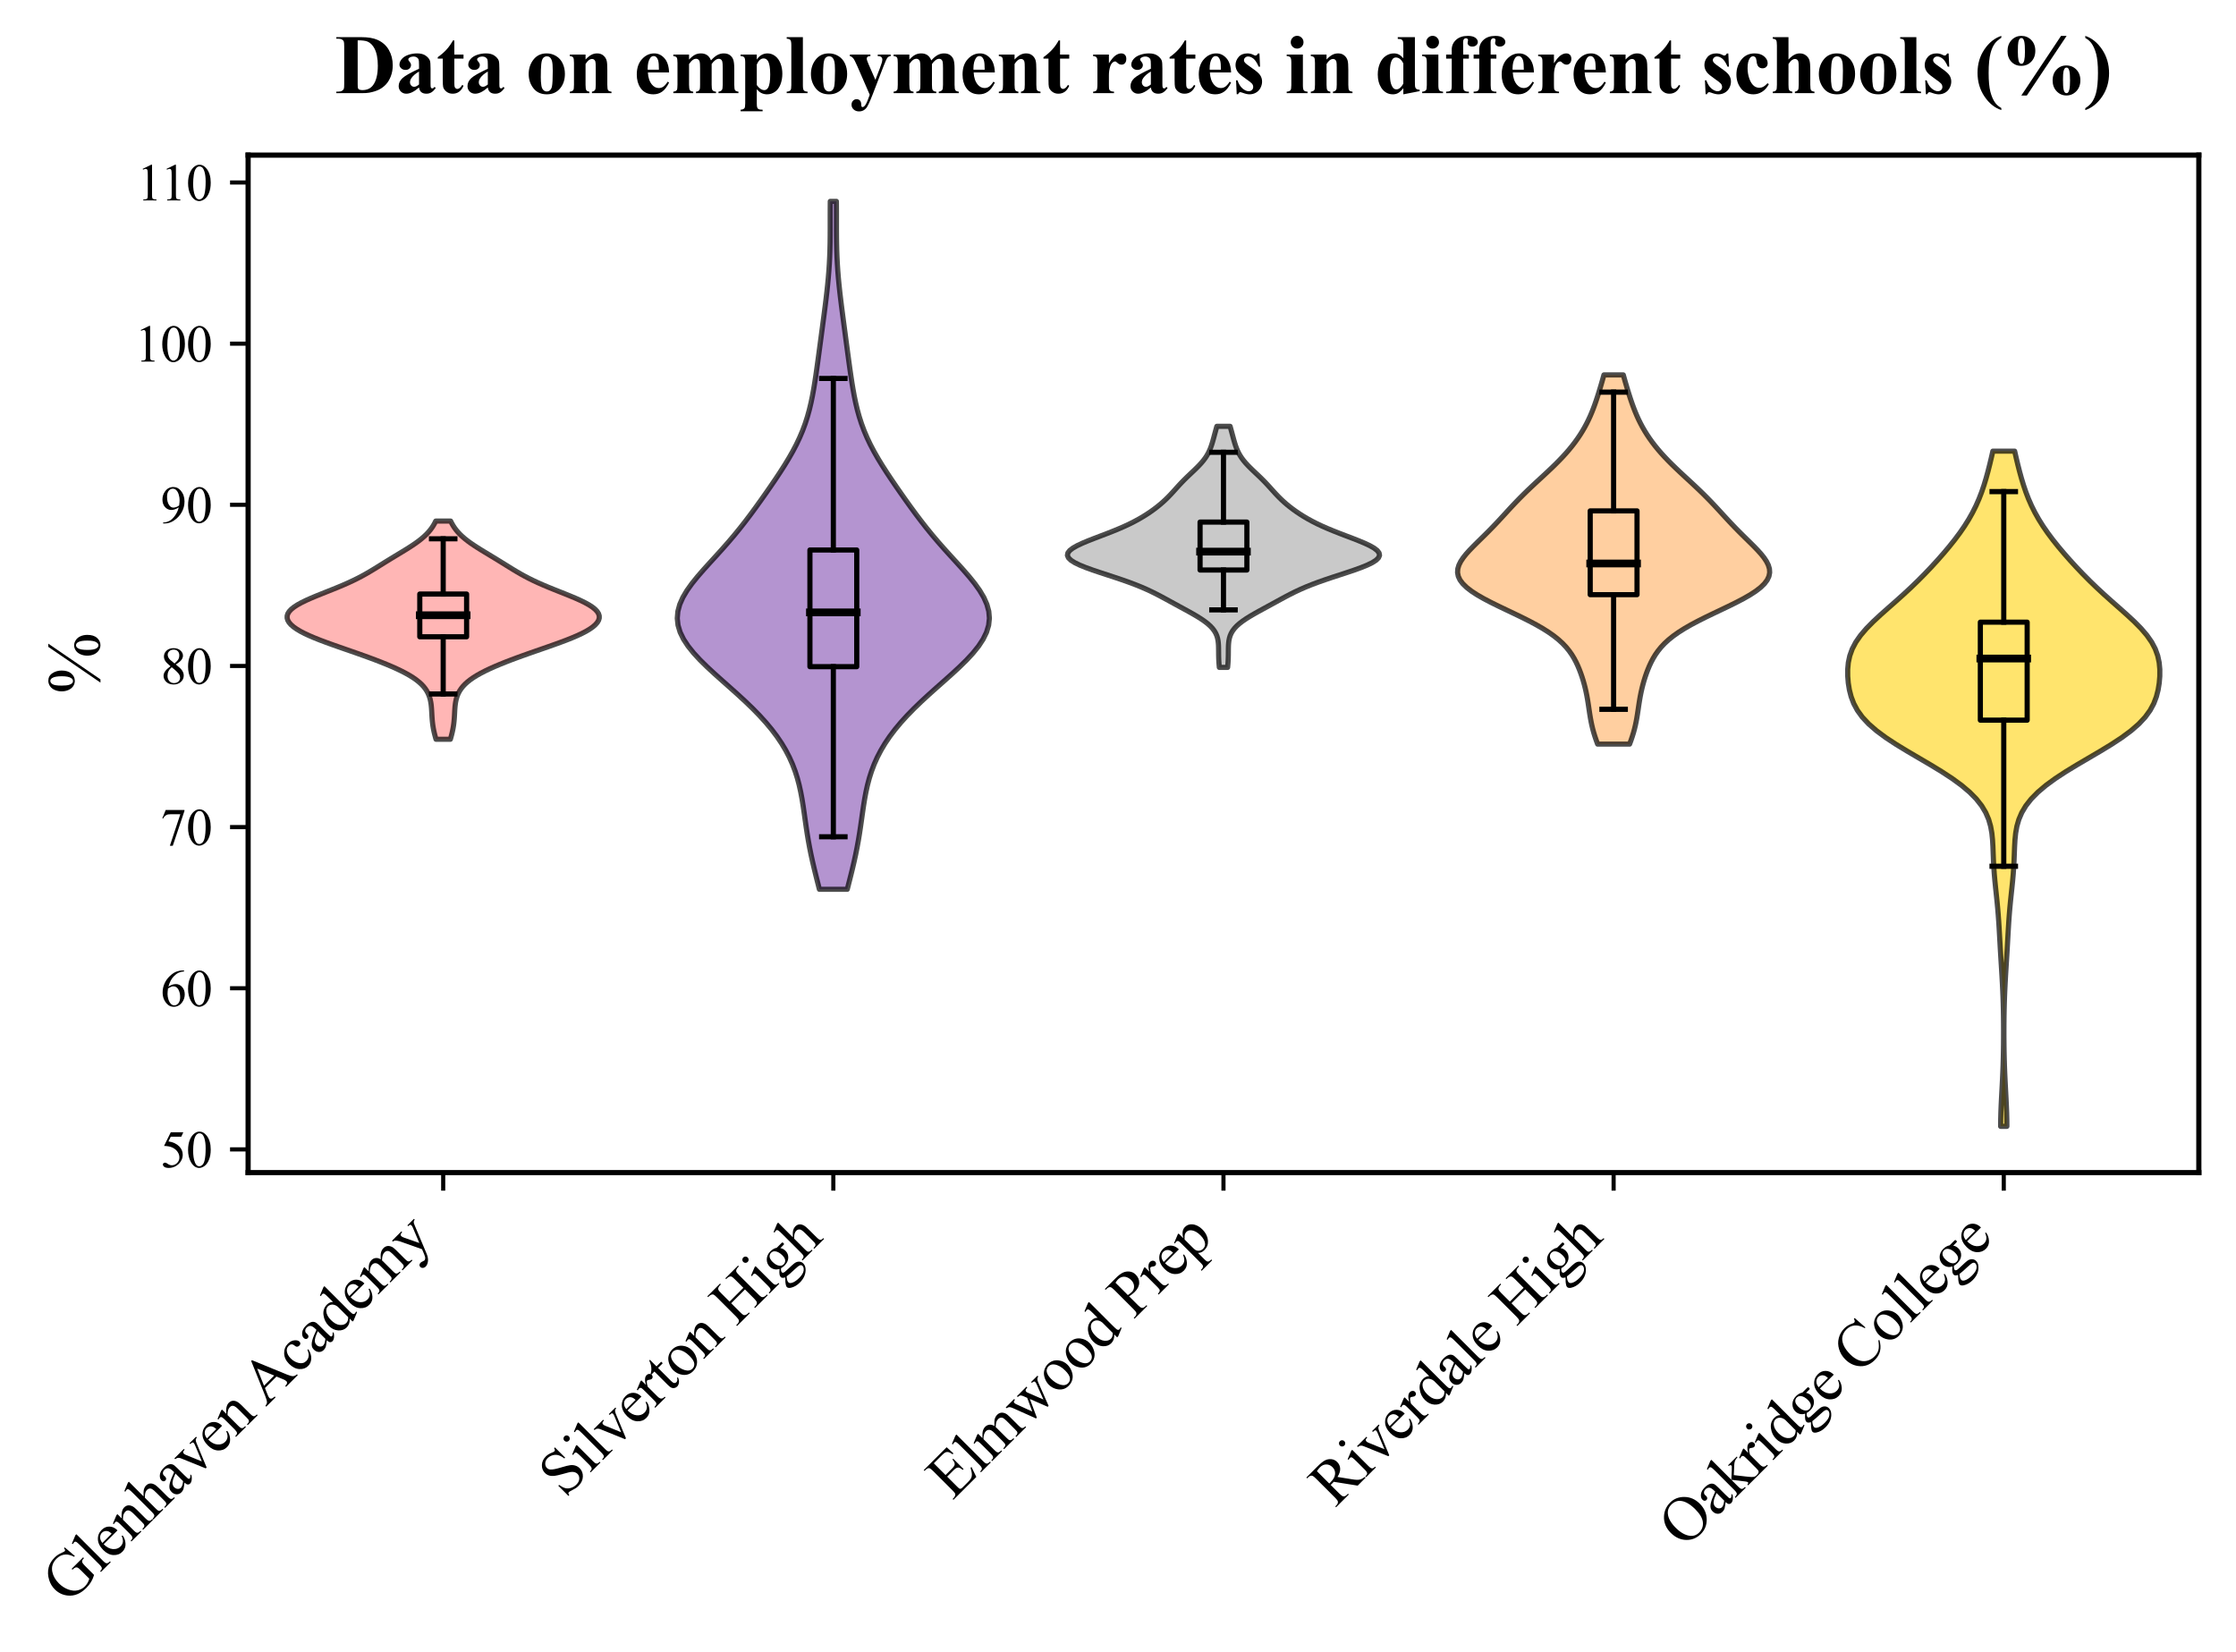 <?xml version="1.0" encoding="utf-8" standalone="no"?>
<!DOCTYPE svg PUBLIC "-//W3C//DTD SVG 1.1//EN"
  "http://www.w3.org/Graphics/SVG/1.1/DTD/svg11.dtd">
<svg xmlns:xlink="http://www.w3.org/1999/xlink" width="433.115pt" height="319.973pt" viewBox="0 0 433.115 319.973" xmlns="http://www.w3.org/2000/svg" version="1.1">
 <defs>
  <style type="text/css">*{stroke-linejoin: round; stroke-linecap: butt}</style>
 </defs>
 <g id="figure_1">
  <g id="patch_1">
   <path d="M 0 319.973 
L 433.115 319.973 
L 433.115 0 
L 0 0 
z
" style="fill: #ffffff"/>
  </g>
  <g id="axes_1">
   <g id="patch_2">
    <path d="M 48.061 227.126 
L 425.915 227.126 
L 425.915 30.045 
L 48.061 30.045 
z
" style="fill: #ffffff"/>
   </g>
   <g id="PolyCollection_1">
    <defs>
     <path id="m335e927d6a" d="M 87.236 -176.779 
L 84.458 -176.779 
L 84.334 -177.206 
L 84.219 -177.633 
L 84.113 -178.06 
L 84.017 -178.487 
L 83.934 -178.914 
L 83.862 -179.341 
L 83.803 -179.768 
L 83.754 -180.195 
L 83.715 -180.622 
L 83.683 -181.048 
L 83.658 -181.475 
L 83.635 -181.902 
L 83.611 -182.329 
L 83.583 -182.756 
L 83.546 -183.183 
L 83.497 -183.61 
L 83.429 -184.037 
L 83.34 -184.464 
L 83.222 -184.891 
L 83.071 -185.317 
L 82.882 -185.744 
L 82.648 -186.171 
L 82.363 -186.598 
L 82.022 -187.025 
L 81.618 -187.452 
L 81.148 -187.879 
L 80.608 -188.306 
L 79.995 -188.733 
L 79.309 -189.16 
L 78.551 -189.586 
L 77.723 -190.013 
L 76.829 -190.44 
L 75.874 -190.867 
L 74.863 -191.294 
L 73.802 -191.721 
L 72.697 -192.148 
L 71.553 -192.575 
L 70.376 -193.002 
L 69.174 -193.429 
L 67.954 -193.855 
L 66.726 -194.282 
L 65.502 -194.709 
L 64.293 -195.136 
L 63.115 -195.563 
L 61.981 -195.99 
L 60.907 -196.417 
L 59.906 -196.844 
L 58.991 -197.271 
L 58.172 -197.697 
L 57.457 -198.124 
L 56.853 -198.551 
L 56.363 -198.978 
L 55.992 -199.405 
L 55.743 -199.832 
L 55.618 -200.259 
L 55.622 -200.686 
L 55.757 -201.113 
L 56.026 -201.54 
L 56.427 -201.966 
L 56.96 -202.393 
L 57.618 -202.82 
L 58.39 -203.247 
L 59.263 -203.674 
L 60.217 -204.101 
L 61.234 -204.528 
L 62.29 -204.955 
L 63.363 -205.382 
L 64.433 -205.809 
L 65.482 -206.235 
L 66.496 -206.662 
L 67.465 -207.089 
L 68.383 -207.516 
L 69.249 -207.943 
L 70.067 -208.37 
L 70.841 -208.797 
L 71.579 -209.224 
L 72.291 -209.651 
L 72.986 -210.078 
L 73.672 -210.504 
L 74.358 -210.931 
L 75.049 -211.358 
L 75.746 -211.785 
L 76.45 -212.212 
L 77.157 -212.639 
L 77.863 -213.066 
L 78.561 -213.493 
L 79.243 -213.92 
L 79.899 -214.347 
L 80.524 -214.773 
L 81.11 -215.2 
L 81.652 -215.627 
L 82.148 -216.054 
L 82.596 -216.481 
L 82.997 -216.908 
L 83.353 -217.335 
L 83.667 -217.762 
L 83.944 -218.189 
L 84.189 -218.616 
L 84.404 -219.042 
L 87.289 -219.042 
L 87.289 -219.042 
L 87.505 -218.616 
L 87.749 -218.189 
L 88.026 -217.762 
L 88.341 -217.335 
L 88.697 -216.908 
L 89.097 -216.481 
L 89.545 -216.054 
L 90.041 -215.627 
L 90.583 -215.2 
L 91.169 -214.773 
L 91.794 -214.347 
L 92.451 -213.92 
L 93.132 -213.493 
L 93.83 -213.066 
L 94.536 -212.639 
L 95.244 -212.212 
L 95.948 -211.785 
L 96.645 -211.358 
L 97.335 -210.931 
L 98.021 -210.504 
L 98.708 -210.078 
L 99.402 -209.651 
L 100.114 -209.224 
L 100.853 -208.797 
L 101.626 -208.37 
L 102.444 -207.943 
L 103.31 -207.516 
L 104.229 -207.089 
L 105.198 -206.662 
L 106.211 -206.235 
L 107.261 -205.809 
L 108.331 -205.382 
L 109.404 -204.955 
L 110.46 -204.528 
L 111.476 -204.101 
L 112.431 -203.674 
L 113.303 -203.247 
L 114.075 -202.82 
L 114.733 -202.393 
L 115.266 -201.966 
L 115.668 -201.54 
L 115.936 -201.113 
L 116.071 -200.686 
L 116.075 -200.259 
L 115.951 -199.832 
L 115.701 -199.405 
L 115.33 -198.978 
L 114.841 -198.551 
L 114.236 -198.124 
L 113.522 -197.697 
L 112.703 -197.271 
L 111.787 -196.844 
L 110.787 -196.417 
L 109.712 -195.99 
L 108.579 -195.563 
L 107.4 -195.136 
L 106.191 -194.709 
L 104.967 -194.282 
L 103.739 -193.855 
L 102.519 -193.429 
L 101.317 -193.002 
L 100.141 -192.575 
L 98.996 -192.148 
L 97.891 -191.721 
L 96.83 -191.294 
L 95.819 -190.867 
L 94.864 -190.44 
L 93.97 -190.013 
L 93.142 -189.586 
L 92.384 -189.16 
L 91.698 -188.733 
L 91.085 -188.306 
L 90.545 -187.879 
L 90.075 -187.452 
L 89.672 -187.025 
L 89.33 -186.598 
L 89.046 -186.171 
L 88.811 -185.744 
L 88.622 -185.317 
L 88.471 -184.891 
L 88.354 -184.464 
L 88.264 -184.037 
L 88.197 -183.61 
L 88.147 -183.183 
L 88.11 -182.756 
L 88.082 -182.329 
L 88.059 -181.902 
L 88.036 -181.475 
L 88.01 -181.048 
L 87.979 -180.622 
L 87.94 -180.195 
L 87.891 -179.768 
L 87.831 -179.341 
L 87.759 -178.914 
L 87.676 -178.487 
L 87.581 -178.06 
L 87.475 -177.633 
L 87.359 -177.206 
L 87.236 -176.779 
z
" style="stroke: #000000; stroke-opacity: 0.7"/>
    </defs>
    <g clip-path="url(#pb6dc7052cd)">
     <use xlink:href="#m335e927d6a" x="0" y="319.973" style="fill: #ff9896; fill-opacity: 0.7; stroke: #000000; stroke-opacity: 0.7"/>
    </g>
   </g>
   <g id="PolyCollection_2">
    <defs>
     <path id="mdd8ba5ae95" d="M 164.117 -147.72 
L 158.717 -147.72 
L 158.374 -149.066 
L 158.034 -150.412 
L 157.703 -151.758 
L 157.388 -153.104 
L 157.093 -154.45 
L 156.822 -155.796 
L 156.576 -157.142 
L 156.353 -158.487 
L 156.148 -159.833 
L 155.956 -161.179 
L 155.766 -162.525 
L 155.569 -163.871 
L 155.351 -165.217 
L 155.1 -166.563 
L 154.802 -167.909 
L 154.444 -169.255 
L 154.015 -170.601 
L 153.504 -171.947 
L 152.902 -173.293 
L 152.201 -174.639 
L 151.398 -175.985 
L 150.488 -177.331 
L 149.471 -178.677 
L 148.349 -180.023 
L 147.126 -181.369 
L 145.811 -182.715 
L 144.415 -184.061 
L 142.955 -185.407 
L 141.452 -186.753 
L 139.933 -188.099 
L 138.427 -189.445 
L 136.97 -190.791 
L 135.601 -192.136 
L 134.357 -193.482 
L 133.276 -194.828 
L 132.394 -196.174 
L 131.74 -197.52 
L 131.334 -198.866 
L 131.189 -200.212 
L 131.305 -201.558 
L 131.671 -202.904 
L 132.268 -204.25 
L 133.065 -205.596 
L 134.027 -206.942 
L 135.114 -208.288 
L 136.284 -209.634 
L 137.501 -210.98 
L 138.732 -212.326 
L 139.948 -213.672 
L 141.133 -215.018 
L 142.276 -216.364 
L 143.373 -217.71 
L 144.427 -219.056 
L 145.444 -220.402 
L 146.431 -221.748 
L 147.397 -223.094 
L 148.346 -224.44 
L 149.28 -225.785 
L 150.196 -227.131 
L 151.09 -228.477 
L 151.952 -229.823 
L 152.772 -231.169 
L 153.541 -232.515 
L 154.249 -233.861 
L 154.889 -235.207 
L 155.46 -236.553 
L 155.96 -237.899 
L 156.393 -239.245 
L 156.767 -240.591 
L 157.088 -241.937 
L 157.367 -243.283 
L 157.613 -244.629 
L 157.834 -245.975 
L 158.039 -247.321 
L 158.231 -248.667 
L 158.417 -250.013 
L 158.599 -251.359 
L 158.779 -252.705 
L 158.959 -254.051 
L 159.138 -255.397 
L 159.318 -256.743 
L 159.496 -258.089 
L 159.673 -259.434 
L 159.846 -260.78 
L 160.013 -262.126 
L 160.17 -263.472 
L 160.314 -264.818 
L 160.443 -266.164 
L 160.552 -267.51 
L 160.641 -268.856 
L 160.709 -270.202 
L 160.757 -271.548 
L 160.788 -272.894 
L 160.804 -274.24 
L 160.81 -275.586 
L 160.811 -276.932 
L 160.811 -278.278 
L 160.814 -279.624 
L 160.824 -280.97 
L 162.011 -280.97 
L 162.011 -280.97 
L 162.02 -279.624 
L 162.024 -278.278 
L 162.024 -276.932 
L 162.024 -275.586 
L 162.031 -274.24 
L 162.047 -272.894 
L 162.077 -271.548 
L 162.125 -270.202 
L 162.194 -268.856 
L 162.283 -267.51 
L 162.392 -266.164 
L 162.52 -264.818 
L 162.664 -263.472 
L 162.822 -262.126 
L 162.988 -260.78 
L 163.161 -259.434 
L 163.338 -258.089 
L 163.517 -256.743 
L 163.697 -255.397 
L 163.876 -254.051 
L 164.056 -252.705 
L 164.236 -251.359 
L 164.418 -250.013 
L 164.603 -248.667 
L 164.796 -247.321 
L 165 -245.975 
L 165.222 -244.629 
L 165.467 -243.283 
L 165.747 -241.937 
L 166.068 -240.591 
L 166.441 -239.245 
L 166.875 -237.899 
L 167.375 -236.553 
L 167.945 -235.207 
L 168.586 -233.861 
L 169.294 -232.515 
L 170.062 -231.169 
L 170.883 -229.823 
L 171.745 -228.477 
L 172.638 -227.131 
L 173.555 -225.785 
L 174.489 -224.44 
L 175.437 -223.094 
L 176.403 -221.748 
L 177.391 -220.402 
L 178.408 -219.056 
L 179.462 -217.71 
L 180.559 -216.364 
L 181.701 -215.018 
L 182.886 -213.672 
L 184.103 -212.326 
L 185.333 -210.98 
L 186.55 -209.634 
L 187.721 -208.288 
L 188.808 -206.942 
L 189.769 -205.596 
L 190.567 -204.25 
L 191.163 -202.904 
L 191.53 -201.558 
L 191.646 -200.212 
L 191.5 -198.866 
L 191.095 -197.52 
L 190.44 -196.174 
L 189.558 -194.828 
L 188.478 -193.482 
L 187.234 -192.136 
L 185.864 -190.791 
L 184.408 -189.445 
L 182.902 -188.099 
L 181.382 -186.753 
L 179.879 -185.407 
L 178.419 -184.061 
L 177.023 -182.715 
L 175.708 -181.369 
L 174.486 -180.023 
L 173.364 -178.677 
L 172.347 -177.331 
L 171.437 -175.985 
L 170.633 -174.639 
L 169.933 -173.293 
L 169.331 -171.947 
L 168.82 -170.601 
L 168.39 -169.255 
L 168.033 -167.909 
L 167.735 -166.563 
L 167.484 -165.217 
L 167.266 -163.871 
L 167.069 -162.525 
L 166.879 -161.179 
L 166.686 -159.833 
L 166.482 -158.487 
L 166.259 -157.142 
L 166.012 -155.796 
L 165.742 -154.45 
L 165.447 -153.104 
L 165.132 -151.758 
L 164.801 -150.412 
L 164.46 -149.066 
L 164.117 -147.72 
z
" style="stroke: #000000; stroke-opacity: 0.7"/>
    </defs>
    <g clip-path="url(#pb6dc7052cd)">
     <use xlink:href="#mdd8ba5ae95" x="0" y="319.973" style="fill: #9467bd; fill-opacity: 0.7; stroke: #000000; stroke-opacity: 0.7"/>
    </g>
   </g>
   <g id="PolyCollection_3">
    <defs>
     <path id="m3257cf096d" d="M 237.79 -190.701 
L 236.186 -190.701 
L 236.141 -191.172 
L 236.106 -191.644 
L 236.079 -192.116 
L 236.062 -192.587 
L 236.052 -193.059 
L 236.047 -193.531 
L 236.043 -194.002 
L 236.037 -194.474 
L 236.023 -194.946 
L 235.991 -195.417 
L 235.934 -195.889 
L 235.84 -196.361 
L 235.698 -196.832 
L 235.495 -197.304 
L 235.221 -197.776 
L 234.867 -198.247 
L 234.426 -198.719 
L 233.898 -199.191 
L 233.285 -199.662 
L 232.594 -200.134 
L 231.837 -200.606 
L 231.03 -201.077 
L 230.188 -201.549 
L 229.327 -202.021 
L 228.459 -202.492 
L 227.593 -202.964 
L 226.731 -203.436 
L 225.868 -203.907 
L 224.995 -204.379 
L 224.095 -204.851 
L 223.152 -205.322 
L 222.147 -205.794 
L 221.065 -206.266 
L 219.896 -206.737 
L 218.639 -207.209 
L 217.3 -207.681 
L 215.897 -208.152 
L 214.457 -208.624 
L 213.017 -209.096 
L 211.621 -209.567 
L 210.318 -210.039 
L 209.156 -210.511 
L 208.183 -210.982 
L 207.441 -211.454 
L 206.96 -211.926 
L 206.76 -212.397 
L 206.845 -212.869 
L 207.205 -213.341 
L 207.817 -213.812 
L 208.645 -214.284 
L 209.647 -214.756 
L 210.774 -215.227 
L 211.979 -215.699 
L 213.217 -216.171 
L 214.451 -216.642 
L 215.65 -217.114 
L 216.793 -217.586 
L 217.868 -218.057 
L 218.87 -218.529 
L 219.8 -219.001 
L 220.663 -219.472 
L 221.465 -219.944 
L 222.213 -220.416 
L 222.912 -220.887 
L 223.569 -221.359 
L 224.185 -221.831 
L 224.763 -222.302 
L 225.305 -222.774 
L 225.814 -223.246 
L 226.292 -223.717 
L 226.746 -224.189 
L 227.182 -224.661 
L 227.608 -225.133 
L 228.033 -225.604 
L 228.464 -226.076 
L 228.909 -226.548 
L 229.37 -227.019 
L 229.849 -227.491 
L 230.341 -227.963 
L 230.84 -228.434 
L 231.338 -228.906 
L 231.823 -229.378 
L 232.286 -229.849 
L 232.718 -230.321 
L 233.111 -230.793 
L 233.462 -231.264 
L 233.771 -231.736 
L 234.037 -232.208 
L 234.267 -232.679 
L 234.465 -233.151 
L 234.636 -233.623 
L 234.789 -234.094 
L 234.929 -234.566 
L 235.06 -235.038 
L 235.187 -235.509 
L 235.314 -235.981 
L 235.442 -236.453 
L 235.571 -236.924 
L 235.703 -237.396 
L 238.273 -237.396 
L 238.273 -237.396 
L 238.405 -236.924 
L 238.534 -236.453 
L 238.662 -235.981 
L 238.789 -235.509 
L 238.916 -235.038 
L 239.047 -234.566 
L 239.187 -234.094 
L 239.34 -233.623 
L 239.512 -233.151 
L 239.709 -232.679 
L 239.939 -232.208 
L 240.205 -231.736 
L 240.514 -231.264 
L 240.865 -230.793 
L 241.258 -230.321 
L 241.69 -229.849 
L 242.153 -229.378 
L 242.638 -228.906 
L 243.136 -228.434 
L 243.635 -227.963 
L 244.127 -227.491 
L 244.606 -227.019 
L 245.067 -226.548 
L 245.512 -226.076 
L 245.943 -225.604 
L 246.368 -225.133 
L 246.794 -224.661 
L 247.23 -224.189 
L 247.684 -223.717 
L 248.162 -223.246 
L 248.671 -222.774 
L 249.213 -222.302 
L 249.791 -221.831 
L 250.407 -221.359 
L 251.064 -220.887 
L 251.763 -220.416 
L 252.511 -219.944 
L 253.313 -219.472 
L 254.176 -219.001 
L 255.106 -218.529 
L 256.108 -218.057 
L 257.183 -217.586 
L 258.326 -217.114 
L 259.525 -216.642 
L 260.759 -216.171 
L 261.997 -215.699 
L 263.202 -215.227 
L 264.329 -214.756 
L 265.331 -214.284 
L 266.159 -213.812 
L 266.771 -213.341 
L 267.131 -212.869 
L 267.216 -212.397 
L 267.016 -211.926 
L 266.535 -211.454 
L 265.793 -210.982 
L 264.82 -210.511 
L 263.658 -210.039 
L 262.355 -209.567 
L 260.959 -209.096 
L 259.519 -208.624 
L 258.079 -208.152 
L 256.676 -207.681 
L 255.337 -207.209 
L 254.08 -206.737 
L 252.911 -206.266 
L 251.829 -205.794 
L 250.824 -205.322 
L 249.881 -204.851 
L 248.981 -204.379 
L 248.108 -203.907 
L 247.245 -203.436 
L 246.383 -202.964 
L 245.517 -202.492 
L 244.649 -202.021 
L 243.788 -201.549 
L 242.946 -201.077 
L 242.139 -200.606 
L 241.382 -200.134 
L 240.691 -199.662 
L 240.078 -199.191 
L 239.55 -198.719 
L 239.109 -198.247 
L 238.755 -197.776 
L 238.481 -197.304 
L 238.278 -196.832 
L 238.136 -196.361 
L 238.042 -195.889 
L 237.985 -195.417 
L 237.953 -194.946 
L 237.939 -194.474 
L 237.933 -194.002 
L 237.929 -193.531 
L 237.924 -193.059 
L 237.914 -192.587 
L 237.897 -192.116 
L 237.87 -191.644 
L 237.835 -191.172 
L 237.79 -190.701 
z
" style="stroke: #000000; stroke-opacity: 0.7"/>
    </defs>
    <g clip-path="url(#pb6dc7052cd)">
     <use xlink:href="#m3257cf096d" x="0" y="319.973" style="fill: #b3b3b3; fill-opacity: 0.7; stroke: #000000; stroke-opacity: 0.7"/>
    </g>
   </g>
   <g id="PolyCollection_4">
    <defs>
     <path id="mafb44fe0ba" d="M 315.657 -175.843 
L 309.461 -175.843 
L 309.196 -176.565 
L 308.949 -177.288 
L 308.725 -178.01 
L 308.524 -178.732 
L 308.349 -179.455 
L 308.196 -180.177 
L 308.063 -180.899 
L 307.944 -181.622 
L 307.835 -182.344 
L 307.728 -183.066 
L 307.619 -183.789 
L 307.502 -184.511 
L 307.371 -185.233 
L 307.225 -185.956 
L 307.06 -186.678 
L 306.876 -187.4 
L 306.671 -188.123 
L 306.445 -188.845 
L 306.197 -189.567 
L 305.923 -190.29 
L 305.62 -191.012 
L 305.281 -191.734 
L 304.897 -192.456 
L 304.458 -193.179 
L 303.952 -193.901 
L 303.364 -194.623 
L 302.682 -195.346 
L 301.894 -196.068 
L 300.992 -196.79 
L 299.969 -197.513 
L 298.827 -198.235 
L 297.571 -198.957 
L 296.214 -199.68 
L 294.775 -200.402 
L 293.28 -201.124 
L 291.761 -201.847 
L 290.251 -202.569 
L 288.788 -203.291 
L 287.408 -204.014 
L 286.147 -204.736 
L 285.036 -205.458 
L 284.098 -206.181 
L 283.353 -206.903 
L 282.809 -207.625 
L 282.471 -208.348 
L 282.33 -209.07 
L 282.376 -209.792 
L 282.591 -210.515 
L 282.951 -211.237 
L 283.433 -211.959 
L 284.01 -212.682 
L 284.659 -213.404 
L 285.357 -214.126 
L 286.082 -214.848 
L 286.819 -215.571 
L 287.554 -216.293 
L 288.279 -217.015 
L 288.989 -217.738 
L 289.683 -218.46 
L 290.361 -219.182 
L 291.029 -219.905 
L 291.691 -220.627 
L 292.355 -221.349 
L 293.027 -222.072 
L 293.712 -222.794 
L 294.414 -223.516 
L 295.136 -224.239 
L 295.878 -224.961 
L 296.638 -225.683 
L 297.411 -226.406 
L 298.193 -227.128 
L 298.975 -227.85 
L 299.752 -228.573 
L 300.516 -229.295 
L 301.26 -230.017 
L 301.98 -230.74 
L 302.671 -231.462 
L 303.33 -232.184 
L 303.955 -232.907 
L 304.544 -233.629 
L 305.097 -234.351 
L 305.615 -235.074 
L 306.098 -235.796 
L 306.547 -236.518 
L 306.964 -237.24 
L 307.35 -237.963 
L 307.707 -238.685 
L 308.038 -239.407 
L 308.345 -240.13 
L 308.631 -240.852 
L 308.898 -241.574 
L 309.151 -242.297 
L 309.392 -243.019 
L 309.623 -243.741 
L 309.846 -244.464 
L 310.063 -245.186 
L 310.274 -245.908 
L 310.48 -246.631 
L 310.681 -247.353 
L 314.436 -247.353 
L 314.436 -247.353 
L 314.637 -246.631 
L 314.843 -245.908 
L 315.055 -245.186 
L 315.271 -244.464 
L 315.494 -243.741 
L 315.725 -243.019 
L 315.966 -242.297 
L 316.219 -241.574 
L 316.487 -240.852 
L 316.773 -240.13 
L 317.08 -239.407 
L 317.41 -238.685 
L 317.768 -237.963 
L 318.153 -237.24 
L 318.57 -236.518 
L 319.019 -235.796 
L 319.502 -235.074 
L 320.02 -234.351 
L 320.573 -233.629 
L 321.163 -232.907 
L 321.787 -232.184 
L 322.446 -231.462 
L 323.137 -230.74 
L 323.857 -230.017 
L 324.602 -229.295 
L 325.365 -228.573 
L 326.142 -227.85 
L 326.925 -227.128 
L 327.706 -226.406 
L 328.479 -225.683 
L 329.239 -224.961 
L 329.981 -224.239 
L 330.703 -223.516 
L 331.406 -222.794 
L 332.091 -222.072 
L 332.762 -221.349 
L 333.426 -220.627 
L 334.089 -219.905 
L 334.756 -219.182 
L 335.435 -218.46 
L 336.128 -217.738 
L 336.838 -217.015 
L 337.563 -216.293 
L 338.298 -215.571 
L 339.035 -214.848 
L 339.761 -214.126 
L 340.458 -213.404 
L 341.107 -212.682 
L 341.685 -211.959 
L 342.167 -211.237 
L 342.527 -210.515 
L 342.741 -209.792 
L 342.787 -209.07 
L 342.647 -208.348 
L 342.308 -207.625 
L 341.765 -206.903 
L 341.019 -206.181 
L 340.082 -205.458 
L 338.97 -204.736 
L 337.709 -204.014 
L 336.33 -203.291 
L 334.867 -202.569 
L 333.357 -201.847 
L 331.837 -201.124 
L 330.342 -200.402 
L 328.904 -199.68 
L 327.547 -198.957 
L 326.29 -198.235 
L 325.148 -197.513 
L 324.126 -196.79 
L 323.223 -196.068 
L 322.435 -195.346 
L 321.754 -194.623 
L 321.166 -193.901 
L 320.659 -193.179 
L 320.22 -192.456 
L 319.836 -191.734 
L 319.497 -191.012 
L 319.194 -190.29 
L 318.92 -189.567 
L 318.672 -188.845 
L 318.446 -188.123 
L 318.242 -187.4 
L 318.057 -186.678 
L 317.893 -185.956 
L 317.746 -185.233 
L 317.616 -184.511 
L 317.498 -183.789 
L 317.389 -183.066 
L 317.283 -182.344 
L 317.173 -181.622 
L 317.055 -180.899 
L 316.921 -180.177 
L 316.769 -179.455 
L 316.593 -178.732 
L 316.393 -178.01 
L 316.168 -177.288 
L 315.922 -176.565 
L 315.657 -175.843 
z
" style="stroke: #000000; stroke-opacity: 0.7"/>
    </defs>
    <g clip-path="url(#pb6dc7052cd)">
     <use xlink:href="#mafb44fe0ba" x="0" y="319.973" style="fill: #ffbb78; fill-opacity: 0.7; stroke: #000000; stroke-opacity: 0.7"/>
    </g>
   </g>
   <g id="PolyCollection_5">
    <defs>
     <path id="mdda9eda06e" d="M 388.734 -101.805 
L 387.524 -101.805 
L 387.536 -103.126 
L 387.569 -104.447 
L 387.619 -105.768 
L 387.683 -107.089 
L 387.753 -108.41 
L 387.824 -109.731 
L 387.891 -111.052 
L 387.95 -112.373 
L 387.999 -113.694 
L 388.037 -115.015 
L 388.065 -116.336 
L 388.084 -117.657 
L 388.094 -118.979 
L 388.097 -120.3 
L 388.091 -121.621 
L 388.078 -122.942 
L 388.055 -124.263 
L 388.022 -125.584 
L 387.979 -126.905 
L 387.924 -128.226 
L 387.859 -129.547 
L 387.785 -130.868 
L 387.706 -132.189 
L 387.623 -133.51 
L 387.542 -134.831 
L 387.463 -136.152 
L 387.388 -137.473 
L 387.314 -138.794 
L 387.239 -140.115 
L 387.156 -141.436 
L 387.06 -142.757 
L 386.95 -144.079 
L 386.823 -145.4 
L 386.686 -146.721 
L 386.545 -148.042 
L 386.411 -149.363 
L 386.294 -150.684 
L 386.201 -152.005 
L 386.133 -153.326 
L 386.082 -154.647 
L 386.033 -155.968 
L 385.957 -157.289 
L 385.822 -158.61 
L 385.585 -159.931 
L 385.205 -161.252 
L 384.64 -162.573 
L 383.853 -163.894 
L 382.816 -165.215 
L 381.515 -166.536 
L 379.95 -167.857 
L 378.14 -169.179 
L 376.122 -170.5 
L 373.953 -171.821 
L 371.702 -173.142 
L 369.45 -174.463 
L 367.281 -175.784 
L 365.271 -177.105 
L 363.485 -178.426 
L 361.965 -179.747 
L 360.731 -181.068 
L 359.775 -182.389 
L 359.067 -183.71 
L 358.567 -185.031 
L 358.228 -186.352 
L 358.014 -187.673 
L 357.905 -188.994 
L 357.901 -190.315 
L 358.024 -191.636 
L 358.307 -192.957 
L 358.784 -194.279 
L 359.481 -195.6 
L 360.403 -196.921 
L 361.534 -198.242 
L 362.837 -199.563 
L 364.26 -200.884 
L 365.746 -202.205 
L 367.245 -203.526 
L 368.719 -204.847 
L 370.145 -206.168 
L 371.512 -207.489 
L 372.822 -208.81 
L 374.079 -210.131 
L 375.289 -211.452 
L 376.452 -212.773 
L 377.565 -214.094 
L 378.62 -215.415 
L 379.609 -216.736 
L 380.521 -218.057 
L 381.351 -219.379 
L 382.095 -220.7 
L 382.755 -222.021 
L 383.336 -223.342 
L 383.847 -224.663 
L 384.297 -225.984 
L 384.699 -227.305 
L 385.062 -228.626 
L 385.399 -229.947 
L 385.716 -231.268 
L 386.019 -232.589 
L 390.24 -232.589 
L 390.24 -232.589 
L 390.543 -231.268 
L 390.86 -229.947 
L 391.196 -228.626 
L 391.56 -227.305 
L 391.962 -225.984 
L 392.412 -224.663 
L 392.922 -223.342 
L 393.504 -222.021 
L 394.164 -220.7 
L 394.908 -219.379 
L 395.738 -218.057 
L 396.65 -216.736 
L 397.639 -215.415 
L 398.694 -214.094 
L 399.807 -212.773 
L 400.97 -211.452 
L 402.18 -210.131 
L 403.437 -208.81 
L 404.747 -207.489 
L 406.114 -206.168 
L 407.539 -204.847 
L 409.013 -203.526 
L 410.513 -202.205 
L 411.999 -200.884 
L 413.422 -199.563 
L 414.725 -198.242 
L 415.856 -196.921 
L 416.778 -195.6 
L 417.475 -194.279 
L 417.952 -192.957 
L 418.235 -191.636 
L 418.358 -190.315 
L 418.354 -188.994 
L 418.245 -187.673 
L 418.031 -186.352 
L 417.692 -185.031 
L 417.192 -183.71 
L 416.484 -182.389 
L 415.528 -181.068 
L 414.293 -179.747 
L 412.774 -178.426 
L 410.988 -177.105 
L 408.978 -175.784 
L 406.808 -174.463 
L 404.557 -173.142 
L 402.306 -171.821 
L 400.136 -170.5 
L 398.119 -169.179 
L 396.309 -167.857 
L 394.744 -166.536 
L 393.443 -165.215 
L 392.406 -163.894 
L 391.619 -162.573 
L 391.054 -161.252 
L 390.674 -159.931 
L 390.437 -158.61 
L 390.301 -157.289 
L 390.226 -155.968 
L 390.176 -154.647 
L 390.126 -153.326 
L 390.058 -152.005 
L 389.965 -150.684 
L 389.848 -149.363 
L 389.714 -148.042 
L 389.573 -146.721 
L 389.435 -145.4 
L 389.309 -144.079 
L 389.198 -142.757 
L 389.103 -141.436 
L 389.02 -140.115 
L 388.944 -138.794 
L 388.871 -137.473 
L 388.796 -136.152 
L 388.717 -134.831 
L 388.635 -133.51 
L 388.553 -132.189 
L 388.473 -130.868 
L 388.4 -129.547 
L 388.335 -128.226 
L 388.28 -126.905 
L 388.236 -125.584 
L 388.204 -124.263 
L 388.181 -122.942 
L 388.167 -121.621 
L 388.162 -120.3 
L 388.164 -118.979 
L 388.175 -117.657 
L 388.193 -116.336 
L 388.222 -115.015 
L 388.26 -113.694 
L 388.309 -112.373 
L 388.368 -111.052 
L 388.435 -109.731 
L 388.506 -108.41 
L 388.576 -107.089 
L 388.639 -105.768 
L 388.69 -104.447 
L 388.723 -103.126 
L 388.734 -101.805 
z
" style="stroke: #000000; stroke-opacity: 0.7"/>
    </defs>
    <g clip-path="url(#pb6dc7052cd)">
     <use xlink:href="#mdda9eda06e" x="0" y="319.973" style="fill: #ffd92f; fill-opacity: 0.7; stroke: #000000; stroke-opacity: 0.7"/>
    </g>
   </g>
   <g id="matplotlib.axis_1">
    <g id="xtick_1">
     <g id="line2d_1">
      <defs>
       <path id="m78e8b3d02e" d="M 0 0 
L 0 3.5 
" style="stroke: #000000; stroke-width: 0.8"/>
      </defs>
      <g>
       <use xlink:href="#m78e8b3d02e" x="85.847" y="227.126" style="stroke: #000000; stroke-width: 0.8"/>
      </g>
     </g>
     <g id="text_1">
      <!-- Glenhaven Academy -->
      <g transform="translate(13.092 310.942) rotate(-45) scale(0.12 -0.12)">
       <defs>
        <path id="TimesNewRomanPSMT-47" d="M 3928 4334 
L 4038 2997 
L 3928 2997 
Q 3763 3497 3500 3750 
Q 3122 4116 2528 4116 
Q 1719 4116 1297 3475 
Q 944 2934 944 2188 
Q 944 1581 1178 1081 
Q 1413 581 1792 348 
Q 2172 116 2572 116 
Q 2806 116 3025 175 
Q 3244 234 3447 350 
L 3447 1575 
Q 3447 1894 3398 1992 
Q 3350 2091 3248 2142 
Q 3147 2194 2891 2194 
L 2891 2313 
L 4531 2313 
L 4531 2194 
L 4453 2194 
Q 4209 2194 4119 2031 
Q 4056 1916 4056 1575 
L 4056 278 
Q 3697 84 3347 -6 
Q 2997 -97 2569 -97 
Q 1341 -97 703 691 
Q 225 1281 225 2053 
Q 225 2613 494 3125 
Q 813 3734 1369 4063 
Q 1834 4334 2469 4334 
Q 2700 4334 2889 4296 
Q 3078 4259 3425 4131 
Q 3600 4066 3659 4066 
Q 3719 4066 3761 4120 
Q 3803 4175 3813 4334 
L 3928 4334 
z
" transform="scale(0.016)"/>
        <path id="TimesNewRomanPSMT-6c" d="M 1184 4444 
L 1184 647 
Q 1184 378 1223 290 
Q 1263 203 1344 158 
Q 1425 113 1647 113 
L 1647 0 
L 244 0 
L 244 113 
Q 441 113 512 153 
Q 584 194 625 287 
Q 666 381 666 647 
L 666 3247 
Q 666 3731 644 3842 
Q 622 3953 573 3993 
Q 525 4034 450 4034 
Q 369 4034 244 3984 
L 191 4094 
L 1044 4444 
L 1184 4444 
z
" transform="scale(0.016)"/>
        <path id="TimesNewRomanPSMT-65" d="M 681 1784 
Q 678 1147 991 784 
Q 1303 422 1725 422 
Q 2006 422 2214 576 
Q 2422 731 2563 1106 
L 2659 1044 
Q 2594 616 2278 264 
Q 1963 -88 1488 -88 
Q 972 -88 605 314 
Q 238 716 238 1394 
Q 238 2128 614 2539 
Q 991 2950 1559 2950 
Q 2041 2950 2350 2633 
Q 2659 2316 2659 1784 
L 681 1784 
z
M 681 1966 
L 2006 1966 
Q 1991 2241 1941 2353 
Q 1863 2528 1708 2628 
Q 1553 2728 1384 2728 
Q 1125 2728 920 2526 
Q 716 2325 681 1966 
z
" transform="scale(0.016)"/>
        <path id="TimesNewRomanPSMT-6e" d="M 1034 2341 
Q 1538 2947 1994 2947 
Q 2228 2947 2397 2830 
Q 2566 2713 2666 2444 
Q 2734 2256 2734 1869 
L 2734 647 
Q 2734 375 2778 278 
Q 2813 200 2889 156 
Q 2966 113 3172 113 
L 3172 0 
L 1756 0 
L 1756 113 
L 1816 113 
Q 2016 113 2095 173 
Q 2175 234 2206 353 
Q 2219 400 2219 647 
L 2219 1819 
Q 2219 2209 2117 2386 
Q 2016 2563 1775 2563 
Q 1403 2563 1034 2156 
L 1034 647 
Q 1034 356 1069 288 
Q 1113 197 1189 155 
Q 1266 113 1500 113 
L 1500 0 
L 84 0 
L 84 113 
L 147 113 
Q 366 113 442 223 
Q 519 334 519 647 
L 519 1709 
Q 519 2225 495 2337 
Q 472 2450 423 2490 
Q 375 2531 294 2531 
Q 206 2531 84 2484 
L 38 2597 
L 900 2947 
L 1034 2947 
L 1034 2341 
z
" transform="scale(0.016)"/>
        <path id="TimesNewRomanPSMT-68" d="M 1041 4444 
L 1041 2350 
Q 1388 2731 1591 2839 
Q 1794 2947 1997 2947 
Q 2241 2947 2416 2812 
Q 2591 2678 2675 2391 
Q 2734 2191 2734 1659 
L 2734 647 
Q 2734 375 2778 275 
Q 2809 200 2884 156 
Q 2959 113 3159 113 
L 3159 0 
L 1753 0 
L 1753 113 
L 1819 113 
Q 2019 113 2097 173 
Q 2175 234 2206 353 
Q 2216 403 2216 647 
L 2216 1659 
Q 2216 2128 2167 2275 
Q 2119 2422 2012 2495 
Q 1906 2569 1756 2569 
Q 1603 2569 1437 2487 
Q 1272 2406 1041 2159 
L 1041 647 
Q 1041 353 1073 281 
Q 1106 209 1195 161 
Q 1284 113 1503 113 
L 1503 0 
L 84 0 
L 84 113 
Q 275 113 384 172 
Q 447 203 484 290 
Q 522 378 522 647 
L 522 3238 
Q 522 3728 498 3840 
Q 475 3953 426 3993 
Q 378 4034 297 4034 
Q 231 4034 84 3984 
L 41 4094 
L 897 4444 
L 1041 4444 
z
" transform="scale(0.016)"/>
        <path id="TimesNewRomanPSMT-61" d="M 1822 413 
Q 1381 72 1269 19 
Q 1100 -59 909 -59 
Q 613 -59 420 144 
Q 228 347 228 678 
Q 228 888 322 1041 
Q 450 1253 767 1440 
Q 1084 1628 1822 1897 
L 1822 2009 
Q 1822 2438 1686 2597 
Q 1550 2756 1291 2756 
Q 1094 2756 978 2650 
Q 859 2544 859 2406 
L 866 2225 
Q 866 2081 792 2003 
Q 719 1925 600 1925 
Q 484 1925 411 2006 
Q 338 2088 338 2228 
Q 338 2497 613 2722 
Q 888 2947 1384 2947 
Q 1766 2947 2009 2819 
Q 2194 2722 2281 2516 
Q 2338 2381 2338 1966 
L 2338 994 
Q 2338 584 2353 492 
Q 2369 400 2405 369 
Q 2441 338 2488 338 
Q 2538 338 2575 359 
Q 2641 400 2828 588 
L 2828 413 
Q 2478 -56 2159 -56 
Q 2006 -56 1915 50 
Q 1825 156 1822 413 
z
M 1822 616 
L 1822 1706 
Q 1350 1519 1213 1441 
Q 966 1303 859 1153 
Q 753 1003 753 825 
Q 753 600 887 451 
Q 1022 303 1197 303 
Q 1434 303 1822 616 
z
" transform="scale(0.016)"/>
        <path id="TimesNewRomanPSMT-76" d="M 53 2863 
L 1400 2863 
L 1400 2747 
L 1313 2747 
Q 1191 2747 1127 2687 
Q 1063 2628 1063 2528 
Q 1063 2419 1128 2269 
L 1794 688 
L 2463 2328 
Q 2534 2503 2534 2594 
Q 2534 2638 2509 2666 
Q 2475 2713 2422 2730 
Q 2369 2747 2206 2747 
L 2206 2863 
L 3141 2863 
L 3141 2747 
Q 2978 2734 2916 2681 
Q 2806 2588 2719 2369 
L 1703 -88 
L 1575 -88 
L 553 2328 
Q 484 2497 421 2570 
Q 359 2644 263 2694 
Q 209 2722 53 2747 
L 53 2863 
z
" transform="scale(0.016)"/>
        <path id="TimesNewRomanPSMT-20" transform="scale(0.016)"/>
        <path id="TimesNewRomanPSMT-41" d="M 2928 1419 
L 1288 1419 
L 1000 750 
Q 894 503 894 381 
Q 894 284 986 211 
Q 1078 138 1384 116 
L 1384 0 
L 50 0 
L 50 116 
Q 316 163 394 238 
Q 553 388 747 847 
L 2238 4334 
L 2347 4334 
L 3822 809 
Q 4000 384 4145 257 
Q 4291 131 4550 116 
L 4550 0 
L 2878 0 
L 2878 116 
Q 3131 128 3220 200 
Q 3309 272 3309 375 
Q 3309 513 3184 809 
L 2928 1419 
z
M 2841 1650 
L 2122 3363 
L 1384 1650 
L 2841 1650 
z
" transform="scale(0.016)"/>
        <path id="TimesNewRomanPSMT-63" d="M 2631 1088 
Q 2516 522 2178 217 
Q 1841 -88 1431 -88 
Q 944 -88 581 321 
Q 219 731 219 1428 
Q 219 2103 620 2525 
Q 1022 2947 1584 2947 
Q 2006 2947 2278 2723 
Q 2550 2500 2550 2259 
Q 2550 2141 2473 2067 
Q 2397 1994 2259 1994 
Q 2075 1994 1981 2113 
Q 1928 2178 1911 2362 
Q 1894 2547 1784 2644 
Q 1675 2738 1481 2738 
Q 1169 2738 978 2506 
Q 725 2200 725 1697 
Q 725 1184 976 792 
Q 1228 400 1656 400 
Q 1963 400 2206 609 
Q 2378 753 2541 1131 
L 2631 1088 
z
" transform="scale(0.016)"/>
        <path id="TimesNewRomanPSMT-64" d="M 2222 322 
Q 2013 103 1813 7 
Q 1613 -88 1381 -88 
Q 913 -88 563 304 
Q 213 697 213 1313 
Q 213 1928 600 2439 
Q 988 2950 1597 2950 
Q 1975 2950 2222 2709 
L 2222 3238 
Q 2222 3728 2198 3840 
Q 2175 3953 2125 3993 
Q 2075 4034 2000 4034 
Q 1919 4034 1784 3984 
L 1744 4094 
L 2597 4444 
L 2738 4444 
L 2738 1134 
Q 2738 631 2761 520 
Q 2784 409 2836 365 
Q 2888 322 2956 322 
Q 3041 322 3181 375 
L 3216 266 
L 2366 -88 
L 2222 -88 
L 2222 322 
z
M 2222 541 
L 2222 2016 
Q 2203 2228 2109 2403 
Q 2016 2578 1861 2667 
Q 1706 2756 1559 2756 
Q 1284 2756 1069 2509 
Q 784 2184 784 1559 
Q 784 928 1059 592 
Q 1334 256 1672 256 
Q 1956 256 2222 541 
z
" transform="scale(0.016)"/>
        <path id="TimesNewRomanPSMT-6d" d="M 1050 2338 
Q 1363 2650 1419 2697 
Q 1559 2816 1721 2881 
Q 1884 2947 2044 2947 
Q 2313 2947 2506 2790 
Q 2700 2634 2766 2338 
Q 3088 2713 3309 2830 
Q 3531 2947 3766 2947 
Q 3994 2947 4170 2830 
Q 4347 2713 4450 2447 
Q 4519 2266 4519 1878 
L 4519 647 
Q 4519 378 4559 278 
Q 4591 209 4675 161 
Q 4759 113 4950 113 
L 4950 0 
L 3538 0 
L 3538 113 
L 3597 113 
Q 3781 113 3884 184 
Q 3956 234 3988 344 
Q 4000 397 4000 647 
L 4000 1878 
Q 4000 2228 3916 2372 
Q 3794 2572 3525 2572 
Q 3359 2572 3192 2489 
Q 3025 2406 2788 2181 
L 2781 2147 
L 2788 2013 
L 2788 647 
Q 2788 353 2820 281 
Q 2853 209 2943 161 
Q 3034 113 3253 113 
L 3253 0 
L 1806 0 
L 1806 113 
Q 2044 113 2133 169 
Q 2222 225 2256 338 
Q 2272 391 2272 647 
L 2272 1878 
Q 2272 2228 2169 2381 
Q 2031 2581 1784 2581 
Q 1616 2581 1450 2491 
Q 1191 2353 1050 2181 
L 1050 647 
Q 1050 366 1089 281 
Q 1128 197 1204 155 
Q 1281 113 1516 113 
L 1516 0 
L 100 0 
L 100 113 
Q 297 113 375 155 
Q 453 197 493 289 
Q 534 381 534 647 
L 534 1741 
Q 534 2213 506 2350 
Q 484 2453 437 2492 
Q 391 2531 309 2531 
Q 222 2531 100 2484 
L 53 2597 
L 916 2947 
L 1050 2947 
L 1050 2338 
z
" transform="scale(0.016)"/>
        <path id="TimesNewRomanPSMT-79" d="M 38 2863 
L 1372 2863 
L 1372 2747 
L 1306 2747 
Q 1166 2747 1095 2686 
Q 1025 2625 1025 2534 
Q 1025 2413 1128 2197 
L 1825 753 
L 2466 2334 
Q 2519 2463 2519 2588 
Q 2519 2644 2497 2672 
Q 2472 2706 2419 2726 
Q 2366 2747 2231 2747 
L 2231 2863 
L 3163 2863 
L 3163 2747 
Q 3047 2734 2984 2696 
Q 2922 2659 2847 2556 
Q 2819 2513 2741 2316 
L 1575 -541 
Q 1406 -956 1132 -1168 
Q 859 -1381 606 -1381 
Q 422 -1381 303 -1275 
Q 184 -1169 184 -1031 
Q 184 -900 270 -820 
Q 356 -741 506 -741 
Q 609 -741 788 -809 
Q 913 -856 944 -856 
Q 1038 -856 1148 -759 
Q 1259 -663 1372 -384 
L 1575 113 
L 547 2272 
Q 500 2369 397 2513 
Q 319 2622 269 2659 
Q 197 2709 38 2747 
L 38 2863 
z
" transform="scale(0.016)"/>
       </defs>
       <use xlink:href="#TimesNewRomanPSMT-47"/>
       <use xlink:href="#TimesNewRomanPSMT-6c" x="72.217"/>
       <use xlink:href="#TimesNewRomanPSMT-65" x="100"/>
       <use xlink:href="#TimesNewRomanPSMT-6e" x="144.385"/>
       <use xlink:href="#TimesNewRomanPSMT-68" x="194.385"/>
       <use xlink:href="#TimesNewRomanPSMT-61" x="244.385"/>
       <use xlink:href="#TimesNewRomanPSMT-76" x="288.77"/>
       <use xlink:href="#TimesNewRomanPSMT-65" x="338.77"/>
       <use xlink:href="#TimesNewRomanPSMT-6e" x="383.154"/>
       <use xlink:href="#TimesNewRomanPSMT-20" x="433.154"/>
       <use xlink:href="#TimesNewRomanPSMT-41" x="452.654"/>
       <use xlink:href="#TimesNewRomanPSMT-63" x="524.871"/>
       <use xlink:href="#TimesNewRomanPSMT-61" x="569.256"/>
       <use xlink:href="#TimesNewRomanPSMT-64" x="613.641"/>
       <use xlink:href="#TimesNewRomanPSMT-65" x="663.641"/>
       <use xlink:href="#TimesNewRomanPSMT-6d" x="708.025"/>
       <use xlink:href="#TimesNewRomanPSMT-79" x="785.809"/>
      </g>
     </g>
    </g>
    <g id="xtick_2">
     <g id="line2d_2">
      <g>
       <use xlink:href="#m78e8b3d02e" x="161.417" y="227.126" style="stroke: #000000; stroke-width: 0.8"/>
      </g>
     </g>
     <g id="text_2">
      <!-- Silverton High -->
      <g transform="translate(109.384 290.221) rotate(-45) scale(0.12 -0.12)">
       <defs>
        <path id="TimesNewRomanPSMT-53" d="M 2934 4334 
L 2934 2869 
L 2819 2869 
Q 2763 3291 2617 3541 
Q 2472 3791 2203 3937 
Q 1934 4084 1647 4084 
Q 1322 4084 1109 3886 
Q 897 3688 897 3434 
Q 897 3241 1031 3081 
Q 1225 2847 1953 2456 
Q 2547 2138 2764 1967 
Q 2981 1797 3098 1565 
Q 3216 1334 3216 1081 
Q 3216 600 2842 251 
Q 2469 -97 1881 -97 
Q 1697 -97 1534 -69 
Q 1438 -53 1133 45 
Q 828 144 747 144 
Q 669 144 623 97 
Q 578 50 556 -97 
L 441 -97 
L 441 1356 
L 556 1356 
Q 638 900 775 673 
Q 913 447 1195 297 
Q 1478 147 1816 147 
Q 2206 147 2432 353 
Q 2659 559 2659 841 
Q 2659 997 2573 1156 
Q 2488 1316 2306 1453 
Q 2184 1547 1640 1851 
Q 1097 2156 867 2337 
Q 638 2519 519 2737 
Q 400 2956 400 3219 
Q 400 3675 750 4004 
Q 1100 4334 1641 4334 
Q 1978 4334 2356 4169 
Q 2531 4091 2603 4091 
Q 2684 4091 2736 4139 
Q 2788 4188 2819 4334 
L 2934 4334 
z
" transform="scale(0.016)"/>
        <path id="TimesNewRomanPSMT-69" d="M 928 4444 
Q 1059 4444 1151 4351 
Q 1244 4259 1244 4128 
Q 1244 3997 1151 3903 
Q 1059 3809 928 3809 
Q 797 3809 703 3903 
Q 609 3997 609 4128 
Q 609 4259 701 4351 
Q 794 4444 928 4444 
z
M 1188 2947 
L 1188 647 
Q 1188 378 1227 289 
Q 1266 200 1342 156 
Q 1419 113 1622 113 
L 1622 0 
L 231 0 
L 231 113 
Q 441 113 512 153 
Q 584 194 626 287 
Q 669 381 669 647 
L 669 1750 
Q 669 2216 641 2353 
Q 619 2453 572 2492 
Q 525 2531 444 2531 
Q 356 2531 231 2484 
L 188 2597 
L 1050 2947 
L 1188 2947 
z
" transform="scale(0.016)"/>
        <path id="TimesNewRomanPSMT-72" d="M 1038 2947 
L 1038 2303 
Q 1397 2947 1775 2947 
Q 1947 2947 2059 2842 
Q 2172 2738 2172 2600 
Q 2172 2478 2090 2393 
Q 2009 2309 1897 2309 
Q 1788 2309 1652 2417 
Q 1516 2525 1450 2525 
Q 1394 2525 1328 2463 
Q 1188 2334 1038 2041 
L 1038 669 
Q 1038 431 1097 309 
Q 1138 225 1241 169 
Q 1344 113 1538 113 
L 1538 0 
L 72 0 
L 72 113 
Q 291 113 397 181 
Q 475 231 506 341 
Q 522 394 522 644 
L 522 1753 
Q 522 2253 501 2348 
Q 481 2444 426 2487 
Q 372 2531 291 2531 
Q 194 2531 72 2484 
L 41 2597 
L 906 2947 
L 1038 2947 
z
" transform="scale(0.016)"/>
        <path id="TimesNewRomanPSMT-74" d="M 1031 3803 
L 1031 2863 
L 1700 2863 
L 1700 2644 
L 1031 2644 
L 1031 788 
Q 1031 509 1111 412 
Q 1191 316 1316 316 
Q 1419 316 1516 380 
Q 1613 444 1666 569 
L 1788 569 
Q 1678 263 1478 108 
Q 1278 -47 1066 -47 
Q 922 -47 784 33 
Q 647 113 581 261 
Q 516 409 516 719 
L 516 2644 
L 63 2644 
L 63 2747 
Q 234 2816 414 2980 
Q 594 3144 734 3369 
Q 806 3488 934 3803 
L 1031 3803 
z
" transform="scale(0.016)"/>
        <path id="TimesNewRomanPSMT-6f" d="M 1600 2947 
Q 2250 2947 2644 2453 
Q 2978 2031 2978 1484 
Q 2978 1100 2793 706 
Q 2609 313 2286 112 
Q 1963 -88 1566 -88 
Q 919 -88 538 428 
Q 216 863 216 1403 
Q 216 1797 411 2186 
Q 606 2575 925 2761 
Q 1244 2947 1600 2947 
z
M 1503 2744 
Q 1338 2744 1170 2645 
Q 1003 2547 900 2300 
Q 797 2053 797 1666 
Q 797 1041 1045 587 
Q 1294 134 1700 134 
Q 2003 134 2200 384 
Q 2397 634 2397 1244 
Q 2397 2006 2069 2444 
Q 1847 2744 1503 2744 
z
" transform="scale(0.016)"/>
        <path id="TimesNewRomanPSMT-48" d="M 1316 2272 
L 3284 2272 
L 3284 3484 
Q 3284 3809 3244 3913 
Q 3213 3991 3113 4047 
Q 2978 4122 2828 4122 
L 2678 4122 
L 2678 4238 
L 4491 4238 
L 4491 4122 
L 4341 4122 
Q 4191 4122 4056 4050 
Q 3956 4000 3920 3898 
Q 3884 3797 3884 3484 
L 3884 750 
Q 3884 428 3925 325 
Q 3956 247 4053 191 
Q 4191 116 4341 116 
L 4491 116 
L 4491 0 
L 2678 0 
L 2678 116 
L 2828 116 
Q 3088 116 3206 269 
Q 3284 369 3284 750 
L 3284 2041 
L 1316 2041 
L 1316 750 
Q 1316 428 1356 325 
Q 1388 247 1488 191 
Q 1622 116 1772 116 
L 1925 116 
L 1925 0 
L 109 0 
L 109 116 
L 259 116 
Q 522 116 641 269 
Q 716 369 716 750 
L 716 3484 
Q 716 3809 675 3913 
Q 644 3991 547 4047 
Q 409 4122 259 4122 
L 109 4122 
L 109 4238 
L 1925 4238 
L 1925 4122 
L 1772 4122 
Q 1622 4122 1488 4050 
Q 1391 4000 1353 3898 
Q 1316 3797 1316 3484 
L 1316 2272 
z
" transform="scale(0.016)"/>
        <path id="TimesNewRomanPSMT-67" d="M 966 1044 
Q 703 1172 562 1401 
Q 422 1631 422 1909 
Q 422 2334 742 2640 
Q 1063 2947 1563 2947 
Q 1972 2947 2272 2747 
L 2878 2747 
Q 3013 2747 3034 2739 
Q 3056 2731 3066 2713 
Q 3084 2684 3084 2613 
Q 3084 2531 3069 2500 
Q 3059 2484 3036 2475 
Q 3013 2466 2878 2466 
L 2506 2466 
Q 2681 2241 2681 1891 
Q 2681 1491 2375 1206 
Q 2069 922 1553 922 
Q 1341 922 1119 984 
Q 981 866 932 777 
Q 884 688 884 625 
Q 884 572 936 522 
Q 988 472 1138 450 
Q 1225 438 1575 428 
Q 2219 413 2409 384 
Q 2700 344 2873 169 
Q 3047 -6 3047 -263 
Q 3047 -616 2716 -925 
Q 2228 -1381 1444 -1381 
Q 841 -1381 425 -1109 
Q 191 -953 191 -784 
Q 191 -709 225 -634 
Q 278 -519 444 -313 
Q 466 -284 763 25 
Q 600 122 533 198 
Q 466 275 466 372 
Q 466 481 555 628 
Q 644 775 966 1044 
z
M 1509 2797 
Q 1278 2797 1122 2612 
Q 966 2428 966 2047 
Q 966 1553 1178 1281 
Q 1341 1075 1591 1075 
Q 1828 1075 1981 1253 
Q 2134 1431 2134 1813 
Q 2134 2309 1919 2591 
Q 1759 2797 1509 2797 
z
M 934 0 
Q 788 -159 713 -296 
Q 638 -434 638 -550 
Q 638 -700 819 -813 
Q 1131 -1006 1722 -1006 
Q 2284 -1006 2551 -807 
Q 2819 -609 2819 -384 
Q 2819 -222 2659 -153 
Q 2497 -84 2016 -72 
Q 1313 -53 934 0 
z
" transform="scale(0.016)"/>
       </defs>
       <use xlink:href="#TimesNewRomanPSMT-53"/>
       <use xlink:href="#TimesNewRomanPSMT-69" x="55.615"/>
       <use xlink:href="#TimesNewRomanPSMT-6c" x="83.398"/>
       <use xlink:href="#TimesNewRomanPSMT-76" x="111.182"/>
       <use xlink:href="#TimesNewRomanPSMT-65" x="161.182"/>
       <use xlink:href="#TimesNewRomanPSMT-72" x="205.566"/>
       <use xlink:href="#TimesNewRomanPSMT-74" x="238.867"/>
       <use xlink:href="#TimesNewRomanPSMT-6f" x="266.65"/>
       <use xlink:href="#TimesNewRomanPSMT-6e" x="316.65"/>
       <use xlink:href="#TimesNewRomanPSMT-20" x="366.65"/>
       <use xlink:href="#TimesNewRomanPSMT-48" x="391.65"/>
       <use xlink:href="#TimesNewRomanPSMT-69" x="463.867"/>
       <use xlink:href="#TimesNewRomanPSMT-67" x="491.65"/>
       <use xlink:href="#TimesNewRomanPSMT-68" x="541.65"/>
      </g>
     </g>
    </g>
    <g id="xtick_3">
     <g id="line2d_3">
      <g>
       <use xlink:href="#m78e8b3d02e" x="236.988" y="227.126" style="stroke: #000000; stroke-width: 0.8"/>
      </g>
     </g>
     <g id="text_3">
      <!-- Elmwood Prep -->
      <g transform="translate(184.503 290.689) rotate(-45) scale(0.12 -0.12)">
       <defs>
        <path id="TimesNewRomanPSMT-45" d="M 1338 4006 
L 1338 2331 
L 2269 2331 
Q 2631 2331 2753 2441 
Q 2916 2584 2934 2947 
L 3050 2947 
L 3050 1472 
L 2934 1472 
Q 2891 1781 2847 1869 
Q 2791 1978 2662 2040 
Q 2534 2103 2269 2103 
L 1338 2103 
L 1338 706 
Q 1338 425 1363 364 
Q 1388 303 1450 267 
Q 1513 231 1688 231 
L 2406 231 
Q 2766 231 2928 281 
Q 3091 331 3241 478 
Q 3434 672 3638 1063 
L 3763 1063 
L 3397 0 
L 131 0 
L 131 116 
L 281 116 
Q 431 116 566 188 
Q 666 238 702 338 
Q 738 438 738 747 
L 738 3500 
Q 738 3903 656 3997 
Q 544 4122 281 4122 
L 131 4122 
L 131 4238 
L 3397 4238 
L 3444 3309 
L 3322 3309 
Q 3256 3644 3176 3769 
Q 3097 3894 2941 3959 
Q 2816 4006 2500 4006 
L 1338 4006 
z
" transform="scale(0.016)"/>
        <path id="TimesNewRomanPSMT-77" d="M 41 2863 
L 1241 2863 
L 1241 2747 
Q 1075 2734 1023 2687 
Q 972 2641 972 2553 
Q 972 2456 1025 2319 
L 1638 672 
L 2253 2013 
L 2091 2434 
Q 2016 2622 1894 2694 
Q 1825 2738 1638 2747 
L 1638 2863 
L 3000 2863 
L 3000 2747 
Q 2775 2738 2681 2666 
Q 2619 2616 2619 2506 
Q 2619 2444 2644 2378 
L 3294 734 
L 3897 2319 
Q 3959 2488 3959 2588 
Q 3959 2647 3898 2694 
Q 3838 2741 3659 2747 
L 3659 2863 
L 4563 2863 
L 4563 2747 
Q 4291 2706 4163 2378 
L 3206 -88 
L 3078 -88 
L 2363 1741 
L 1528 -88 
L 1413 -88 
L 494 2319 
Q 403 2547 315 2626 
Q 228 2706 41 2747 
L 41 2863 
z
" transform="scale(0.016)"/>
        <path id="TimesNewRomanPSMT-50" d="M 1313 1984 
L 1313 750 
Q 1313 350 1400 253 
Q 1519 116 1759 116 
L 1922 116 
L 1922 0 
L 106 0 
L 106 116 
L 266 116 
Q 534 116 650 291 
Q 713 388 713 750 
L 713 3488 
Q 713 3888 628 3984 
Q 506 4122 266 4122 
L 106 4122 
L 106 4238 
L 1659 4238 
Q 2228 4238 2556 4120 
Q 2884 4003 3109 3725 
Q 3334 3447 3334 3066 
Q 3334 2547 2992 2222 
Q 2650 1897 2025 1897 
Q 1872 1897 1694 1919 
Q 1516 1941 1313 1984 
z
M 1313 2163 
Q 1478 2131 1606 2115 
Q 1734 2100 1825 2100 
Q 2150 2100 2386 2351 
Q 2622 2603 2622 3003 
Q 2622 3278 2509 3514 
Q 2397 3750 2190 3867 
Q 1984 3984 1722 3984 
Q 1563 3984 1313 3925 
L 1313 2163 
z
" transform="scale(0.016)"/>
        <path id="TimesNewRomanPSMT-70" d="M -6 2578 
L 875 2934 
L 994 2934 
L 994 2266 
Q 1216 2644 1439 2795 
Q 1663 2947 1909 2947 
Q 2341 2947 2628 2609 
Q 2981 2197 2981 1534 
Q 2981 794 2556 309 
Q 2206 -88 1675 -88 
Q 1444 -88 1275 -22 
Q 1150 25 994 166 
L 994 -706 
Q 994 -1000 1030 -1079 
Q 1066 -1159 1155 -1206 
Q 1244 -1253 1478 -1253 
L 1478 -1369 
L -22 -1369 
L -22 -1253 
L 56 -1253 
Q 228 -1256 350 -1188 
Q 409 -1153 442 -1076 
Q 475 -1000 475 -688 
L 475 2019 
Q 475 2297 450 2372 
Q 425 2447 370 2484 
Q 316 2522 222 2522 
Q 147 2522 31 2478 
L -6 2578 
z
M 994 2081 
L 994 1013 
Q 994 666 1022 556 
Q 1066 375 1236 237 
Q 1406 100 1666 100 
Q 1978 100 2172 344 
Q 2425 663 2425 1241 
Q 2425 1897 2138 2250 
Q 1938 2494 1663 2494 
Q 1513 2494 1366 2419 
Q 1253 2363 994 2081 
z
" transform="scale(0.016)"/>
       </defs>
       <use xlink:href="#TimesNewRomanPSMT-45"/>
       <use xlink:href="#TimesNewRomanPSMT-6c" x="61.084"/>
       <use xlink:href="#TimesNewRomanPSMT-6d" x="88.867"/>
       <use xlink:href="#TimesNewRomanPSMT-77" x="166.65"/>
       <use xlink:href="#TimesNewRomanPSMT-6f" x="238.867"/>
       <use xlink:href="#TimesNewRomanPSMT-6f" x="288.867"/>
       <use xlink:href="#TimesNewRomanPSMT-64" x="338.867"/>
       <use xlink:href="#TimesNewRomanPSMT-20" x="388.867"/>
       <use xlink:href="#TimesNewRomanPSMT-50" x="413.867"/>
       <use xlink:href="#TimesNewRomanPSMT-72" x="469.482"/>
       <use xlink:href="#TimesNewRomanPSMT-65" x="502.783"/>
       <use xlink:href="#TimesNewRomanPSMT-70" x="547.168"/>
      </g>
     </g>
    </g>
    <g id="xtick_4">
     <g id="line2d_4">
      <g>
       <use xlink:href="#m78e8b3d02e" x="312.559" y="227.126" style="stroke: #000000; stroke-width: 0.8"/>
      </g>
     </g>
     <g id="text_4">
      <!-- Riverdale High -->
      <g transform="translate(258.651 292.095) rotate(-45) scale(0.12 -0.12)">
       <defs>
        <path id="TimesNewRomanPSMT-52" d="M 4325 0 
L 3194 0 
L 1759 1981 
Q 1600 1975 1500 1975 
Q 1459 1975 1412 1976 
Q 1366 1978 1316 1981 
L 1316 750 
Q 1316 350 1403 253 
Q 1522 116 1759 116 
L 1925 116 
L 1925 0 
L 109 0 
L 109 116 
L 269 116 
Q 538 116 653 291 
Q 719 388 719 750 
L 719 3488 
Q 719 3888 631 3984 
Q 509 4122 269 4122 
L 109 4122 
L 109 4238 
L 1653 4238 
Q 2328 4238 2648 4139 
Q 2969 4041 3192 3777 
Q 3416 3513 3416 3147 
Q 3416 2756 3161 2468 
Q 2906 2181 2372 2063 
L 3247 847 
Q 3547 428 3762 290 
Q 3978 153 4325 116 
L 4325 0 
z
M 1316 2178 
Q 1375 2178 1419 2176 
Q 1463 2175 1491 2175 
Q 2097 2175 2405 2437 
Q 2713 2700 2713 3106 
Q 2713 3503 2464 3751 
Q 2216 4000 1806 4000 
Q 1625 4000 1316 3941 
L 1316 2178 
z
" transform="scale(0.016)"/>
       </defs>
       <use xlink:href="#TimesNewRomanPSMT-52"/>
       <use xlink:href="#TimesNewRomanPSMT-69" x="66.699"/>
       <use xlink:href="#TimesNewRomanPSMT-76" x="94.482"/>
       <use xlink:href="#TimesNewRomanPSMT-65" x="144.482"/>
       <use xlink:href="#TimesNewRomanPSMT-72" x="188.867"/>
       <use xlink:href="#TimesNewRomanPSMT-64" x="222.168"/>
       <use xlink:href="#TimesNewRomanPSMT-61" x="272.168"/>
       <use xlink:href="#TimesNewRomanPSMT-6c" x="316.553"/>
       <use xlink:href="#TimesNewRomanPSMT-65" x="344.336"/>
       <use xlink:href="#TimesNewRomanPSMT-20" x="388.721"/>
       <use xlink:href="#TimesNewRomanPSMT-48" x="413.721"/>
       <use xlink:href="#TimesNewRomanPSMT-69" x="485.938"/>
       <use xlink:href="#TimesNewRomanPSMT-67" x="513.721"/>
       <use xlink:href="#TimesNewRomanPSMT-68" x="563.721"/>
      </g>
     </g>
    </g>
    <g id="xtick_5">
     <g id="line2d_5">
      <g>
       <use xlink:href="#m78e8b3d02e" x="388.129" y="227.126" style="stroke: #000000; stroke-width: 0.8"/>
      </g>
     </g>
     <g id="text_5">
      <!-- Oakridge College -->
      <g transform="translate(326.212 300.105) rotate(-45) scale(0.12 -0.12)">
       <defs>
        <path id="TimesNewRomanPSMT-4f" d="M 2341 4334 
Q 3166 4334 3770 3707 
Q 4375 3081 4375 2144 
Q 4375 1178 3765 540 
Q 3156 -97 2291 -97 
Q 1416 -97 820 525 
Q 225 1147 225 2134 
Q 225 3144 913 3781 
Q 1509 4334 2341 4334 
z
M 2281 4106 
Q 1713 4106 1369 3684 
Q 941 3159 941 2147 
Q 941 1109 1384 550 
Q 1725 125 2284 125 
Q 2881 125 3270 590 
Q 3659 1056 3659 2059 
Q 3659 3147 3231 3681 
Q 2888 4106 2281 4106 
z
" transform="scale(0.016)"/>
        <path id="TimesNewRomanPSMT-6b" d="M 1047 4444 
L 1047 1597 
L 1775 2259 
Q 2006 2472 2044 2528 
Q 2069 2566 2069 2603 
Q 2069 2666 2017 2711 
Q 1966 2756 1847 2763 
L 1847 2863 
L 3091 2863 
L 3091 2763 
Q 2834 2756 2664 2684 
Q 2494 2613 2291 2428 
L 1556 1750 
L 2291 822 
Q 2597 438 2703 334 
Q 2853 188 2966 144 
Q 3044 113 3238 113 
L 3238 0 
L 1847 0 
L 1847 113 
Q 1966 116 2008 148 
Q 2050 181 2050 241 
Q 2050 313 1925 472 
L 1047 1594 
L 1047 644 
Q 1047 366 1086 278 
Q 1125 191 1197 153 
Q 1269 116 1509 113 
L 1509 0 
L 53 0 
L 53 113 
Q 272 113 381 166 
Q 447 200 481 272 
Q 528 375 528 628 
L 528 3234 
Q 528 3731 506 3842 
Q 484 3953 434 3995 
Q 384 4038 303 4038 
Q 238 4038 106 3984 
L 53 4094 
L 903 4444 
L 1047 4444 
z
" transform="scale(0.016)"/>
        <path id="TimesNewRomanPSMT-43" d="M 3853 4334 
L 3950 2894 
L 3853 2894 
Q 3659 3541 3300 3825 
Q 2941 4109 2438 4109 
Q 2016 4109 1675 3895 
Q 1334 3681 1139 3212 
Q 944 2744 944 2047 
Q 944 1472 1128 1050 
Q 1313 628 1683 403 
Q 2053 178 2528 178 
Q 2941 178 3256 354 
Q 3572 531 3950 1056 
L 4047 994 
Q 3728 428 3303 165 
Q 2878 -97 2294 -97 
Q 1241 -97 663 684 
Q 231 1266 231 2053 
Q 231 2688 515 3219 
Q 800 3750 1298 4042 
Q 1797 4334 2388 4334 
Q 2847 4334 3294 4109 
Q 3425 4041 3481 4041 
Q 3566 4041 3628 4100 
Q 3709 4184 3744 4334 
L 3853 4334 
z
" transform="scale(0.016)"/>
       </defs>
       <use xlink:href="#TimesNewRomanPSMT-4f"/>
       <use xlink:href="#TimesNewRomanPSMT-61" x="72.217"/>
       <use xlink:href="#TimesNewRomanPSMT-6b" x="116.602"/>
       <use xlink:href="#TimesNewRomanPSMT-72" x="166.602"/>
       <use xlink:href="#TimesNewRomanPSMT-69" x="199.902"/>
       <use xlink:href="#TimesNewRomanPSMT-64" x="227.686"/>
       <use xlink:href="#TimesNewRomanPSMT-67" x="277.686"/>
       <use xlink:href="#TimesNewRomanPSMT-65" x="327.686"/>
       <use xlink:href="#TimesNewRomanPSMT-20" x="372.07"/>
       <use xlink:href="#TimesNewRomanPSMT-43" x="397.07"/>
       <use xlink:href="#TimesNewRomanPSMT-6f" x="463.77"/>
       <use xlink:href="#TimesNewRomanPSMT-6c" x="513.77"/>
       <use xlink:href="#TimesNewRomanPSMT-6c" x="541.553"/>
       <use xlink:href="#TimesNewRomanPSMT-65" x="569.336"/>
       <use xlink:href="#TimesNewRomanPSMT-67" x="613.721"/>
       <use xlink:href="#TimesNewRomanPSMT-65" x="663.721"/>
      </g>
     </g>
    </g>
   </g>
   <g id="matplotlib.axis_2">
    <g id="ytick_1">
     <g id="line2d_6">
      <defs>
       <path id="m63224a59a9" d="M 0 0 
L -3.5 0 
" style="stroke: #000000; stroke-width: 0.8"/>
      </defs>
      <g>
       <use xlink:href="#m63224a59a9" x="48.061" y="222.632" style="stroke: #000000; stroke-width: 0.8"/>
      </g>
     </g>
     <g id="text_6">
      <!-- 50 -->
      <g transform="translate(31.061 226.104) scale(0.1 -0.1)">
       <defs>
        <path id="TimesNewRomanPSMT-35" d="M 2778 4238 
L 2534 3706 
L 1259 3706 
L 981 3138 
Q 1809 3016 2294 2522 
Q 2709 2097 2709 1522 
Q 2709 1188 2573 903 
Q 2438 619 2231 419 
Q 2025 219 1772 97 
Q 1413 -75 1034 -75 
Q 653 -75 479 54 
Q 306 184 306 341 
Q 306 428 378 495 
Q 450 563 559 563 
Q 641 563 702 538 
Q 763 513 909 409 
Q 1144 247 1384 247 
Q 1750 247 2026 523 
Q 2303 800 2303 1197 
Q 2303 1581 2056 1914 
Q 1809 2247 1375 2428 
Q 1034 2569 447 2591 
L 1259 4238 
L 2778 4238 
z
" transform="scale(0.016)"/>
        <path id="TimesNewRomanPSMT-30" d="M 231 2094 
Q 231 2819 450 3342 
Q 669 3866 1031 4122 
Q 1313 4325 1613 4325 
Q 2100 4325 2488 3828 
Q 2972 3213 2972 2159 
Q 2972 1422 2759 906 
Q 2547 391 2217 158 
Q 1888 -75 1581 -75 
Q 975 -75 572 641 
Q 231 1244 231 2094 
z
M 844 2016 
Q 844 1141 1059 588 
Q 1238 122 1591 122 
Q 1759 122 1940 273 
Q 2122 425 2216 781 
Q 2359 1319 2359 2297 
Q 2359 3022 2209 3506 
Q 2097 3866 1919 4016 
Q 1791 4119 1609 4119 
Q 1397 4119 1231 3928 
Q 1006 3669 925 3112 
Q 844 2556 844 2016 
z
" transform="scale(0.016)"/>
       </defs>
       <use xlink:href="#TimesNewRomanPSMT-35"/>
       <use xlink:href="#TimesNewRomanPSMT-30" x="50"/>
      </g>
     </g>
    </g>
    <g id="ytick_2">
     <g id="line2d_7">
      <g>
       <use xlink:href="#m63224a59a9" x="48.061" y="191.418" style="stroke: #000000; stroke-width: 0.8"/>
      </g>
     </g>
     <g id="text_7">
      <!-- 60 -->
      <g transform="translate(31.061 194.89) scale(0.1 -0.1)">
       <defs>
        <path id="TimesNewRomanPSMT-36" d="M 2869 4325 
L 2869 4209 
Q 2456 4169 2195 4045 
Q 1934 3922 1679 3669 
Q 1425 3416 1258 3105 
Q 1091 2794 978 2366 
Q 1428 2675 1881 2675 
Q 2316 2675 2634 2325 
Q 2953 1975 2953 1425 
Q 2953 894 2631 456 
Q 2244 -75 1606 -75 
Q 1172 -75 869 213 
Q 275 772 275 1663 
Q 275 2231 503 2743 
Q 731 3256 1154 3653 
Q 1578 4050 1965 4187 
Q 2353 4325 2688 4325 
L 2869 4325 
z
M 925 2138 
Q 869 1716 869 1456 
Q 869 1156 980 804 
Q 1091 453 1309 247 
Q 1469 100 1697 100 
Q 1969 100 2183 356 
Q 2397 613 2397 1088 
Q 2397 1622 2184 2012 
Q 1972 2403 1581 2403 
Q 1463 2403 1327 2353 
Q 1191 2303 925 2138 
z
" transform="scale(0.016)"/>
       </defs>
       <use xlink:href="#TimesNewRomanPSMT-36"/>
       <use xlink:href="#TimesNewRomanPSMT-30" x="50"/>
      </g>
     </g>
    </g>
    <g id="ytick_3">
     <g id="line2d_8">
      <g>
       <use xlink:href="#m63224a59a9" x="48.061" y="160.205" style="stroke: #000000; stroke-width: 0.8"/>
      </g>
     </g>
     <g id="text_8">
      <!-- 70 -->
      <g transform="translate(31.061 163.677) scale(0.1 -0.1)">
       <defs>
        <path id="TimesNewRomanPSMT-37" d="M 644 4238 
L 2916 4238 
L 2916 4119 
L 1503 -88 
L 1153 -88 
L 2419 3728 
L 1253 3728 
Q 900 3728 750 3644 
Q 488 3500 328 3200 
L 238 3234 
L 644 4238 
z
" transform="scale(0.016)"/>
       </defs>
       <use xlink:href="#TimesNewRomanPSMT-37"/>
       <use xlink:href="#TimesNewRomanPSMT-30" x="50"/>
      </g>
     </g>
    </g>
    <g id="ytick_4">
     <g id="line2d_9">
      <g>
       <use xlink:href="#m63224a59a9" x="48.061" y="128.991" style="stroke: #000000; stroke-width: 0.8"/>
      </g>
     </g>
     <g id="text_9">
      <!-- 80 -->
      <g transform="translate(31.061 132.463) scale(0.1 -0.1)">
       <defs>
        <path id="TimesNewRomanPSMT-38" d="M 1228 2134 
Q 725 2547 579 2797 
Q 434 3047 434 3316 
Q 434 3728 753 4026 
Q 1072 4325 1600 4325 
Q 2113 4325 2425 4047 
Q 2738 3769 2738 3413 
Q 2738 3175 2569 2928 
Q 2400 2681 1866 2347 
Q 2416 1922 2594 1678 
Q 2831 1359 2831 1006 
Q 2831 559 2490 242 
Q 2150 -75 1597 -75 
Q 994 -75 656 303 
Q 388 606 388 966 
Q 388 1247 577 1523 
Q 766 1800 1228 2134 
z
M 1719 2469 
Q 2094 2806 2194 3001 
Q 2294 3197 2294 3444 
Q 2294 3772 2109 3958 
Q 1925 4144 1606 4144 
Q 1288 4144 1088 3959 
Q 888 3775 888 3528 
Q 888 3366 970 3203 
Q 1053 3041 1206 2894 
L 1719 2469 
z
M 1375 2016 
Q 1116 1797 991 1539 
Q 866 1281 866 981 
Q 866 578 1086 336 
Q 1306 94 1647 94 
Q 1984 94 2187 284 
Q 2391 475 2391 747 
Q 2391 972 2272 1150 
Q 2050 1481 1375 2016 
z
" transform="scale(0.016)"/>
       </defs>
       <use xlink:href="#TimesNewRomanPSMT-38"/>
       <use xlink:href="#TimesNewRomanPSMT-30" x="50"/>
      </g>
     </g>
    </g>
    <g id="ytick_5">
     <g id="line2d_10">
      <g>
       <use xlink:href="#m63224a59a9" x="48.061" y="97.778" style="stroke: #000000; stroke-width: 0.8"/>
      </g>
     </g>
     <g id="text_10">
      <!-- 90 -->
      <g transform="translate(31.061 101.25) scale(0.1 -0.1)">
       <defs>
        <path id="TimesNewRomanPSMT-39" d="M 338 -88 
L 338 28 
Q 744 34 1094 217 
Q 1444 400 1770 856 
Q 2097 1313 2225 1859 
Q 1734 1544 1338 1544 
Q 891 1544 572 1889 
Q 253 2234 253 2806 
Q 253 3363 572 3797 
Q 956 4325 1575 4325 
Q 2097 4325 2469 3894 
Q 2925 3359 2925 2575 
Q 2925 1869 2578 1258 
Q 2231 647 1613 244 
Q 1109 -88 516 -88 
L 338 -88 
z
M 2275 2091 
Q 2331 2497 2331 2741 
Q 2331 3044 2228 3395 
Q 2125 3747 1936 3934 
Q 1747 4122 1506 4122 
Q 1228 4122 1018 3872 
Q 809 3622 809 3128 
Q 809 2469 1088 2097 
Q 1291 1828 1588 1828 
Q 1731 1828 1928 1897 
Q 2125 1966 2275 2091 
z
" transform="scale(0.016)"/>
       </defs>
       <use xlink:href="#TimesNewRomanPSMT-39"/>
       <use xlink:href="#TimesNewRomanPSMT-30" x="50"/>
      </g>
     </g>
    </g>
    <g id="ytick_6">
     <g id="line2d_11">
      <g>
       <use xlink:href="#m63224a59a9" x="48.061" y="66.565" style="stroke: #000000; stroke-width: 0.8"/>
      </g>
     </g>
     <g id="text_11">
      <!-- 100 -->
      <g transform="translate(26.061 70.037) scale(0.1 -0.1)">
       <defs>
        <path id="TimesNewRomanPSMT-31" d="M 750 3822 
L 1781 4325 
L 1884 4325 
L 1884 747 
Q 1884 391 1914 303 
Q 1944 216 2037 169 
Q 2131 122 2419 116 
L 2419 0 
L 825 0 
L 825 116 
Q 1125 122 1212 167 
Q 1300 213 1334 289 
Q 1369 366 1369 747 
L 1369 3034 
Q 1369 3497 1338 3628 
Q 1316 3728 1258 3775 
Q 1200 3822 1119 3822 
Q 1003 3822 797 3725 
L 750 3822 
z
" transform="scale(0.016)"/>
       </defs>
       <use xlink:href="#TimesNewRomanPSMT-31"/>
       <use xlink:href="#TimesNewRomanPSMT-30" x="50"/>
       <use xlink:href="#TimesNewRomanPSMT-30" x="100"/>
      </g>
     </g>
    </g>
    <g id="ytick_7">
     <g id="line2d_12">
      <g>
       <use xlink:href="#m63224a59a9" x="48.061" y="35.351" style="stroke: #000000; stroke-width: 0.8"/>
      </g>
     </g>
     <g id="text_12">
      <!-- 110 -->
      <g transform="translate(26.436 38.823) scale(0.1 -0.1)">
       <use xlink:href="#TimesNewRomanPSMT-31"/>
       <use xlink:href="#TimesNewRomanPSMT-31" x="46.25"/>
       <use xlink:href="#TimesNewRomanPSMT-30" x="96.25"/>
      </g>
     </g>
    </g>
    <g id="text_13">
     <!-- % -->
     <g transform="translate(19.067 134.417) rotate(-90) scale(0.14 -0.14)">
      <defs>
       <path id="TimesNewRomanPSMT-25" d="M 4350 4334 
L 1263 -175 
L 984 -175 
L 4072 4334 
L 4350 4334 
z
M 1138 4334 
Q 1559 4334 1792 3984 
Q 2025 3634 2025 3181 
Q 2025 2638 1762 2341 
Q 1500 2044 1131 2044 
Q 884 2044 678 2180 
Q 472 2316 348 2584 
Q 225 2853 225 3181 
Q 225 3509 350 3786 
Q 475 4063 692 4198 
Q 909 4334 1138 4334 
z
M 1128 4159 
Q 969 4159 845 3971 
Q 722 3784 722 3184 
Q 722 2750 791 2522 
Q 844 2350 956 2256 
Q 1022 2200 1119 2200 
Q 1269 2200 1375 2363 
Q 1531 2603 1531 3166 
Q 1531 3759 1378 4000 
Q 1278 4159 1128 4159 
z
M 4206 2103 
Q 4428 2103 4648 1962 
Q 4869 1822 4989 1553 
Q 5109 1284 5109 963 
Q 5109 409 4843 117 
Q 4578 -175 4216 -175 
Q 3988 -175 3773 -34 
Q 3559 106 3436 367 
Q 3313 628 3313 963 
Q 3313 1291 3436 1562 
Q 3559 1834 3773 1968 
Q 3988 2103 4206 2103 
z
M 4209 1938 
Q 4059 1938 3950 1769 
Q 3809 1550 3809 941 
Q 3809 381 3953 159 
Q 4059 0 4209 0 
Q 4353 0 4466 172 
Q 4616 400 4616 956 
Q 4616 1544 4466 1778 
Q 4363 1938 4209 1938 
z
" transform="scale(0.016)"/>
      </defs>
      <use xlink:href="#TimesNewRomanPSMT-25"/>
     </g>
    </g>
   </g>
   <g id="patch_3">
    <path d="M 81.312 123.342 
L 90.381 123.342 
L 90.381 115.063 
L 81.312 115.063 
L 81.312 123.342 
L 81.312 123.342 
z
" clip-path="url(#pb6dc7052cd)" style="fill: none; stroke: #000000; stroke-linejoin: miter"/>
   </g>
   <g id="line2d_13">
    <path d="M 85.847 123.342 
L 85.847 134.423 
" clip-path="url(#pb6dc7052cd)" style="fill: none; stroke: #000000; stroke-linecap: square"/>
   </g>
   <g id="line2d_14">
    <path d="M 85.847 115.063 
L 85.847 104.364 
" clip-path="url(#pb6dc7052cd)" style="fill: none; stroke: #000000; stroke-linecap: square"/>
   </g>
   <g id="line2d_15">
    <path d="M 83.58 134.423 
L 88.114 134.423 
" clip-path="url(#pb6dc7052cd)" style="fill: none; stroke: #000000; stroke-linecap: square"/>
   </g>
   <g id="line2d_16">
    <path d="M 83.58 104.364 
L 88.114 104.364 
" clip-path="url(#pb6dc7052cd)" style="fill: none; stroke: #000000; stroke-linecap: square"/>
   </g>
   <g id="patch_4">
    <path d="M 156.883 129.132 
L 165.952 129.132 
L 165.952 106.533 
L 156.883 106.533 
L 156.883 129.132 
L 156.883 129.132 
z
" clip-path="url(#pb6dc7052cd)" style="fill: none; stroke: #000000; stroke-linejoin: miter"/>
   </g>
   <g id="line2d_17">
    <path d="M 161.417 129.132 
L 161.417 162.078 
" clip-path="url(#pb6dc7052cd)" style="fill: none; stroke: #000000; stroke-linecap: square"/>
   </g>
   <g id="line2d_18">
    <path d="M 161.417 106.533 
L 161.417 73.307 
" clip-path="url(#pb6dc7052cd)" style="fill: none; stroke: #000000; stroke-linecap: square"/>
   </g>
   <g id="line2d_19">
    <path d="M 159.15 162.078 
L 163.684 162.078 
" clip-path="url(#pb6dc7052cd)" style="fill: none; stroke: #000000; stroke-linecap: square"/>
   </g>
   <g id="line2d_20">
    <path d="M 159.15 73.307 
L 163.684 73.307 
" clip-path="url(#pb6dc7052cd)" style="fill: none; stroke: #000000; stroke-linecap: square"/>
   </g>
   <g id="patch_5">
    <path d="M 232.454 110.412 
L 241.522 110.412 
L 241.522 101.126 
L 232.454 101.126 
L 232.454 110.412 
L 232.454 110.412 
z
" clip-path="url(#pb6dc7052cd)" style="fill: none; stroke: #000000; stroke-linejoin: miter"/>
   </g>
   <g id="line2d_21">
    <path d="M 236.988 110.412 
L 236.988 118.129 
" clip-path="url(#pb6dc7052cd)" style="fill: none; stroke: #000000; stroke-linecap: square"/>
   </g>
   <g id="line2d_22">
    <path d="M 236.988 101.126 
L 236.988 87.603 
" clip-path="url(#pb6dc7052cd)" style="fill: none; stroke: #000000; stroke-linecap: square"/>
   </g>
   <g id="line2d_23">
    <path d="M 234.721 118.129 
L 239.255 118.129 
" clip-path="url(#pb6dc7052cd)" style="fill: none; stroke: #000000; stroke-linecap: square"/>
   </g>
   <g id="line2d_24">
    <path d="M 234.721 87.603 
L 239.255 87.603 
" clip-path="url(#pb6dc7052cd)" style="fill: none; stroke: #000000; stroke-linecap: square"/>
   </g>
   <g id="patch_6">
    <path d="M 308.024 115.187 
L 317.093 115.187 
L 317.093 98.956 
L 308.024 98.956 
L 308.024 115.187 
L 308.024 115.187 
z
" clip-path="url(#pb6dc7052cd)" style="fill: none; stroke: #000000; stroke-linejoin: miter"/>
   </g>
   <g id="line2d_25">
    <path d="M 312.559 115.187 
L 312.559 137.388 
" clip-path="url(#pb6dc7052cd)" style="fill: none; stroke: #000000; stroke-linecap: square"/>
   </g>
   <g id="line2d_26">
    <path d="M 312.559 98.956 
L 312.559 75.96 
" clip-path="url(#pb6dc7052cd)" style="fill: none; stroke: #000000; stroke-linecap: square"/>
   </g>
   <g id="line2d_27">
    <path d="M 310.292 137.388 
L 314.826 137.388 
" clip-path="url(#pb6dc7052cd)" style="fill: none; stroke: #000000; stroke-linecap: square"/>
   </g>
   <g id="line2d_28">
    <path d="M 310.292 75.96 
L 314.826 75.96 
" clip-path="url(#pb6dc7052cd)" style="fill: none; stroke: #000000; stroke-linecap: square"/>
   </g>
   <g id="patch_7">
    <path d="M 383.595 139.495 
L 392.664 139.495 
L 392.664 120.509 
L 383.595 120.509 
L 383.595 139.495 
L 383.595 139.495 
z
" clip-path="url(#pb6dc7052cd)" style="fill: none; stroke: #000000; stroke-linejoin: miter"/>
   </g>
   <g id="line2d_29">
    <path d="M 388.129 139.495 
L 388.129 167.79 
" clip-path="url(#pb6dc7052cd)" style="fill: none; stroke: #000000; stroke-linecap: square"/>
   </g>
   <g id="line2d_30">
    <path d="M 388.129 120.509 
L 388.129 95.219 
" clip-path="url(#pb6dc7052cd)" style="fill: none; stroke: #000000; stroke-linecap: square"/>
   </g>
   <g id="line2d_31">
    <path d="M 385.862 167.79 
L 390.397 167.79 
" clip-path="url(#pb6dc7052cd)" style="fill: none; stroke: #000000; stroke-linecap: square"/>
   </g>
   <g id="line2d_32">
    <path d="M 385.862 95.219 
L 390.397 95.219 
" clip-path="url(#pb6dc7052cd)" style="fill: none; stroke: #000000; stroke-linecap: square"/>
   </g>
   <g id="line2d_33">
    <path d="M 81.312 119.175 
L 90.381 119.175 
" clip-path="url(#pb6dc7052cd)" style="fill: none; stroke: #000000; stroke-width: 1.5; stroke-linecap: square"/>
   </g>
   <g id="line2d_34">
    <path d="M 156.883 118.613 
L 165.952 118.613 
" clip-path="url(#pb6dc7052cd)" style="fill: none; stroke: #000000; stroke-width: 1.5; stroke-linecap: square"/>
   </g>
   <g id="line2d_35">
    <path d="M 232.454 106.846 
L 241.522 106.846 
" clip-path="url(#pb6dc7052cd)" style="fill: none; stroke: #000000; stroke-width: 1.5; stroke-linecap: square"/>
   </g>
   <g id="line2d_36">
    <path d="M 308.024 109.14 
L 317.093 109.14 
" clip-path="url(#pb6dc7052cd)" style="fill: none; stroke: #000000; stroke-width: 1.5; stroke-linecap: square"/>
   </g>
   <g id="line2d_37">
    <path d="M 383.595 127.556 
L 392.664 127.556 
" clip-path="url(#pb6dc7052cd)" style="fill: none; stroke: #000000; stroke-width: 1.5; stroke-linecap: square"/>
   </g>
   <g id="patch_8">
    <path d="M 48.061 227.126 
L 48.061 30.045 
" style="fill: none; stroke: #000000; stroke-linejoin: miter; stroke-linecap: square"/>
   </g>
   <g id="patch_9">
    <path d="M 425.915 227.126 
L 425.915 30.045 
" style="fill: none; stroke: #000000; stroke-linejoin: miter; stroke-linecap: square"/>
   </g>
   <g id="patch_10">
    <path d="M 48.061 227.126 
L 425.915 227.126 
" style="fill: none; stroke: #000000; stroke-linejoin: miter; stroke-linecap: square"/>
   </g>
   <g id="patch_11">
    <path d="M 48.061 30.045 
L 425.915 30.045 
" style="fill: none; stroke: #000000; stroke-linejoin: miter; stroke-linecap: square"/>
   </g>
   <g id="text_14">
    <!-- Data on employment rates in different schools (%) -->
    <g transform="translate(64.931 18.045) scale(0.16 -0.16)">
     <defs>
      <path id="TimesNewRomanPS-BoldMT-44" d="M 84 0 
L 84 116 
L 225 116 
Q 409 116 507 173 
Q 606 231 653 331 
Q 681 397 681 725 
L 681 3513 
Q 681 3838 647 3919 
Q 613 4000 508 4061 
Q 403 4122 225 4122 
L 84 4122 
L 84 4238 
L 1981 4238 
Q 2741 4238 3203 4031 
Q 3769 3778 4061 3265 
Q 4353 2753 4353 2106 
Q 4353 1659 4209 1282 
Q 4066 906 3837 661 
Q 3609 416 3311 267 
Q 3013 119 2581 38 
Q 2391 0 1981 0 
L 84 0 
z
M 1700 3997 
L 1700 691 
Q 1700 428 1725 368 
Q 1750 309 1809 278 
Q 1894 231 2053 231 
Q 2575 231 2850 588 
Q 3225 1069 3225 2081 
Q 3225 2897 2969 3384 
Q 2766 3766 2447 3903 
Q 2222 4000 1700 3997 
z
" transform="scale(0.016)"/>
      <path id="TimesNewRomanPS-BoldMT-61" d="M 1828 431 
Q 1294 -41 869 -41 
Q 619 -41 453 123 
Q 288 288 288 534 
Q 288 869 575 1136 
Q 863 1403 1828 1847 
L 1828 2141 
Q 1828 2472 1792 2558 
Q 1756 2644 1656 2708 
Q 1556 2772 1431 2772 
Q 1228 2772 1097 2681 
Q 1016 2625 1016 2550 
Q 1016 2484 1103 2388 
Q 1222 2253 1222 2128 
Q 1222 1975 1108 1867 
Q 994 1759 809 1759 
Q 613 1759 480 1878 
Q 347 1997 347 2156 
Q 347 2381 525 2586 
Q 703 2791 1022 2900 
Q 1341 3009 1684 3009 
Q 2100 3009 2342 2832 
Q 2584 2656 2656 2450 
Q 2700 2319 2700 1847 
L 2700 713 
Q 2700 513 2715 461 
Q 2731 409 2762 384 
Q 2794 359 2834 359 
Q 2916 359 3000 475 
L 3094 400 
Q 2938 169 2770 64 
Q 2603 -41 2391 -41 
Q 2141 -41 2000 76 
Q 1859 194 1828 431 
z
M 1828 659 
L 1828 1638 
Q 1450 1416 1266 1163 
Q 1144 994 1144 822 
Q 1144 678 1247 569 
Q 1325 484 1466 484 
Q 1622 484 1828 659 
z
" transform="scale(0.016)"/>
      <path id="TimesNewRomanPS-BoldMT-74" d="M 1375 3991 
L 1375 2922 
L 2069 2922 
L 2069 2613 
L 1375 2613 
L 1375 809 
Q 1375 556 1398 482 
Q 1422 409 1481 364 
Q 1541 319 1591 319 
Q 1794 319 1975 628 
L 2069 559 
Q 1816 -41 1247 -41 
Q 969 -41 776 114 
Q 584 269 531 459 
Q 500 566 500 1034 
L 500 2613 
L 119 2613 
L 119 2722 
Q 513 3000 789 3306 
Q 1066 3613 1272 3991 
L 1375 3991 
z
" transform="scale(0.016)"/>
      <path id="TimesNewRomanPS-BoldMT-20" transform="scale(0.016)"/>
      <path id="TimesNewRomanPS-BoldMT-6f" d="M 1594 3009 
Q 1975 3009 2303 2812 
Q 2631 2616 2801 2253 
Q 2972 1891 2972 1459 
Q 2972 838 2656 419 
Q 2275 -88 1603 -88 
Q 944 -88 587 375 
Q 231 838 231 1447 
Q 231 2075 595 2542 
Q 959 3009 1594 3009 
z
M 1606 2788 
Q 1447 2788 1333 2667 
Q 1219 2547 1183 2192 
Q 1147 1838 1147 1206 
Q 1147 872 1191 581 
Q 1225 359 1337 243 
Q 1450 128 1594 128 
Q 1734 128 1828 206 
Q 1950 313 1991 503 
Q 2053 800 2053 1703 
Q 2053 2234 1993 2432 
Q 1934 2631 1819 2722 
Q 1738 2788 1606 2788 
z
" transform="scale(0.016)"/>
      <path id="TimesNewRomanPS-BoldMT-6e" d="M 1409 2922 
L 1409 2544 
Q 1634 2788 1840 2898 
Q 2047 3009 2284 3009 
Q 2569 3009 2756 2851 
Q 2944 2694 3006 2459 
Q 3056 2281 3056 1775 
L 3056 638 
Q 3056 300 3117 217 
Q 3178 134 3372 113 
L 3372 0 
L 1894 0 
L 1894 113 
Q 2059 134 2131 250 
Q 2181 328 2181 638 
L 2181 1938 
Q 2181 2297 2153 2390 
Q 2125 2484 2058 2536 
Q 1991 2588 1909 2588 
Q 1641 2588 1409 2203 
L 1409 638 
Q 1409 309 1470 221 
Q 1531 134 1697 113 
L 1697 0 
L 219 0 
L 219 113 
Q 403 131 481 231 
Q 534 300 534 638 
L 534 2288 
Q 534 2619 473 2700 
Q 413 2781 219 2806 
L 219 2922 
L 1409 2922 
z
" transform="scale(0.016)"/>
      <path id="TimesNewRomanPS-BoldMT-65" d="M 2691 1566 
L 1088 1566 
Q 1116 984 1397 647 
Q 1613 388 1916 388 
Q 2103 388 2256 492 
Q 2409 597 2584 869 
L 2691 800 
Q 2453 316 2165 114 
Q 1878 -88 1500 -88 
Q 850 -88 516 413 
Q 247 816 247 1413 
Q 247 2144 642 2576 
Q 1038 3009 1569 3009 
Q 2013 3009 2339 2645 
Q 2666 2281 2691 1566 
z
M 1922 1775 
Q 1922 2278 1867 2465 
Q 1813 2653 1697 2750 
Q 1631 2806 1522 2806 
Q 1359 2806 1256 2647 
Q 1072 2369 1072 1884 
L 1072 1775 
L 1922 1775 
z
" transform="scale(0.016)"/>
      <path id="TimesNewRomanPS-BoldMT-6d" d="M 1428 2922 
L 1428 2538 
Q 1669 2800 1873 2904 
Q 2078 3009 2322 3009 
Q 2603 3009 2793 2878 
Q 2984 2747 3088 2478 
Q 3338 2759 3567 2884 
Q 3797 3009 4047 3009 
Q 4350 3009 4529 2870 
Q 4709 2731 4779 2517 
Q 4850 2303 4850 1834 
L 4850 638 
Q 4850 300 4911 219 
Q 4972 138 5166 113 
L 5166 0 
L 3656 0 
L 3656 113 
Q 3834 128 3919 250 
Q 3975 334 3975 638 
L 3975 1894 
Q 3975 2284 3944 2390 
Q 3913 2497 3845 2548 
Q 3778 2600 3688 2600 
Q 3553 2600 3415 2501 
Q 3278 2403 3138 2206 
L 3138 638 
Q 3138 322 3191 241 
Q 3263 125 3466 113 
L 3466 0 
L 1953 0 
L 1953 113 
Q 2075 119 2145 173 
Q 2216 228 2239 304 
Q 2263 381 2263 638 
L 2263 1894 
Q 2263 2291 2231 2391 
Q 2200 2491 2126 2547 
Q 2053 2603 1969 2603 
Q 1844 2603 1741 2538 
Q 1594 2441 1428 2206 
L 1428 638 
Q 1428 328 1489 229 
Q 1550 131 1744 113 
L 1744 0 
L 238 0 
L 238 113 
Q 422 131 500 231 
Q 553 300 553 638 
L 553 2288 
Q 553 2619 492 2700 
Q 431 2781 238 2806 
L 238 2922 
L 1428 2922 
z
" transform="scale(0.016)"/>
      <path id="TimesNewRomanPS-BoldMT-70" d="M 1347 297 
L 1347 -791 
Q 1347 -1016 1383 -1097 
Q 1419 -1178 1494 -1215 
Q 1569 -1253 1788 -1253 
L 1788 -1369 
L 122 -1369 
L 122 -1253 
Q 316 -1247 409 -1144 
Q 472 -1072 472 -772 
L 472 2313 
Q 472 2622 400 2708 
Q 328 2794 122 2806 
L 122 2922 
L 1347 2922 
L 1347 2538 
Q 1500 2763 1659 2863 
Q 1888 3009 2156 3009 
Q 2478 3009 2742 2806 
Q 3006 2603 3143 2245 
Q 3281 1888 3281 1475 
Q 3281 1031 3139 664 
Q 2997 297 2726 104 
Q 2456 -88 2125 -88 
Q 1884 -88 1675 19 
Q 1519 100 1347 297 
z
M 1347 613 
Q 1616 231 1922 231 
Q 2091 231 2200 409 
Q 2363 672 2363 1409 
Q 2363 2166 2184 2444 
Q 2066 2628 1866 2628 
Q 1550 2628 1347 2172 
L 1347 613 
z
" transform="scale(0.016)"/>
      <path id="TimesNewRomanPS-BoldMT-6c" d="M 1359 4238 
L 1359 606 
Q 1359 297 1431 211 
Q 1503 125 1713 113 
L 1713 0 
L 134 0 
L 134 113 
Q 328 119 422 225 
Q 484 297 484 606 
L 484 3631 
Q 484 3938 412 4023 
Q 341 4109 134 4122 
L 134 4238 
L 1359 4238 
z
" transform="scale(0.016)"/>
      <path id="TimesNewRomanPS-BoldMT-79" d="M 1556 -119 
L 613 2047 
Q 400 2538 298 2650 
Q 197 2763 53 2806 
L 53 2922 
L 1606 2922 
L 1606 2806 
Q 1453 2800 1390 2747 
Q 1328 2694 1328 2619 
Q 1328 2500 1484 2150 
L 1984 1006 
L 2325 1891 
Q 2509 2363 2509 2547 
Q 2509 2663 2432 2731 
Q 2356 2800 2163 2806 
L 2163 2922 
L 3141 2922 
L 3141 2806 
Q 2997 2791 2906 2695 
Q 2816 2600 2603 2047 
L 1769 -119 
Q 1453 -931 1300 -1119 
Q 1084 -1381 759 -1381 
Q 500 -1381 339 -1232 
Q 178 -1084 178 -875 
Q 178 -694 289 -575 
Q 400 -456 563 -456 
Q 719 -456 814 -556 
Q 909 -656 913 -866 
Q 916 -984 941 -1019 
Q 966 -1053 1013 -1053 
Q 1088 -1053 1172 -963 
Q 1297 -831 1466 -363 
L 1556 -119 
z
" transform="scale(0.016)"/>
      <path id="TimesNewRomanPS-BoldMT-72" d="M 1428 2922 
L 1428 2259 
Q 1719 2713 1937 2861 
Q 2156 3009 2359 3009 
Q 2534 3009 2639 2901 
Q 2744 2794 2744 2597 
Q 2744 2388 2642 2272 
Q 2541 2156 2397 2156 
Q 2231 2156 2109 2262 
Q 1988 2369 1966 2381 
Q 1934 2400 1894 2400 
Q 1803 2400 1722 2331 
Q 1594 2225 1528 2028 
Q 1428 1725 1428 1359 
L 1428 688 
L 1431 513 
Q 1431 334 1453 284 
Q 1491 200 1564 161 
Q 1638 122 1813 113 
L 1813 0 
L 234 0 
L 234 113 
Q 425 128 492 217 
Q 559 306 559 688 
L 559 2303 
Q 559 2553 534 2622 
Q 503 2709 443 2750 
Q 384 2791 234 2806 
L 234 2922 
L 1428 2922 
z
" transform="scale(0.016)"/>
      <path id="TimesNewRomanPS-BoldMT-73" d="M 2063 3003 
L 2109 2006 
L 2003 2006 
Q 1813 2450 1608 2612 
Q 1403 2775 1200 2775 
Q 1072 2775 981 2689 
Q 891 2603 891 2491 
Q 891 2406 953 2328 
Q 1053 2200 1512 1889 
Q 1972 1578 2117 1361 
Q 2263 1144 2263 875 
Q 2263 631 2141 397 
Q 2019 163 1797 37 
Q 1575 -88 1306 -88 
Q 1097 -88 747 44 
Q 653 78 619 78 
Q 516 78 447 -78 
L 344 -78 
L 294 972 
L 400 972 
Q 541 559 786 353 
Q 1031 147 1250 147 
Q 1400 147 1495 239 
Q 1591 331 1591 463 
Q 1591 613 1497 722 
Q 1403 831 1078 1053 
Q 600 1384 459 1559 
Q 253 1816 253 2125 
Q 253 2463 486 2736 
Q 719 3009 1159 3009 
Q 1397 3009 1619 2894 
Q 1703 2847 1756 2847 
Q 1813 2847 1847 2870 
Q 1881 2894 1956 3003 
L 2063 3003 
z
" transform="scale(0.016)"/>
      <path id="TimesNewRomanPS-BoldMT-69" d="M 919 4338 
Q 1122 4338 1262 4195 
Q 1403 4053 1403 3853 
Q 1403 3653 1261 3512 
Q 1119 3372 919 3372 
Q 719 3372 578 3512 
Q 438 3653 438 3853 
Q 438 4053 578 4195 
Q 719 4338 919 4338 
z
M 1356 2922 
L 1356 606 
Q 1356 297 1428 211 
Q 1500 125 1709 113 
L 1709 0 
L 131 0 
L 131 113 
Q 325 119 419 225 
Q 481 297 481 606 
L 481 2313 
Q 481 2622 409 2708 
Q 338 2794 131 2806 
L 131 2922 
L 1356 2922 
z
" transform="scale(0.016)"/>
      <path id="TimesNewRomanPS-BoldMT-64" d="M 3056 4238 
L 3056 875 
Q 3056 534 3075 472 
Q 3100 369 3170 319 
Q 3241 269 3416 256 
L 3416 153 
L 2181 -88 
L 2181 375 
Q 1959 106 1786 9 
Q 1613 -88 1394 -88 
Q 834 -88 509 413 
Q 247 819 247 1409 
Q 247 1881 409 2254 
Q 572 2628 855 2818 
Q 1138 3009 1463 3009 
Q 1672 3009 1834 2928 
Q 1997 2847 2181 2644 
L 2181 3525 
Q 2181 3859 2153 3928 
Q 2116 4019 2041 4062 
Q 1966 4106 1759 4106 
L 1759 4238 
L 3056 4238 
z
M 2181 2256 
Q 1950 2700 1616 2700 
Q 1500 2700 1425 2638 
Q 1309 2541 1236 2297 
Q 1163 2053 1163 1550 
Q 1163 997 1244 731 
Q 1325 466 1466 347 
Q 1538 288 1663 288 
Q 1938 288 2181 719 
L 2181 2256 
z
" transform="scale(0.016)"/>
      <path id="TimesNewRomanPS-BoldMT-66" d="M 1497 2616 
L 1497 588 
Q 1497 294 1559 219 
Q 1659 103 1928 113 
L 1928 0 
L 206 0 
L 206 113 
Q 403 116 486 158 
Q 569 200 600 275 
Q 631 350 631 588 
L 631 2616 
L 206 2616 
L 206 2922 
L 631 2922 
L 631 3138 
L 628 3284 
Q 628 3734 958 4034 
Q 1288 4334 1850 4334 
Q 2234 4334 2420 4190 
Q 2606 4047 2606 3872 
Q 2606 3731 2490 3628 
Q 2375 3525 2184 3525 
Q 2022 3525 1926 3609 
Q 1831 3694 1831 3797 
Q 1831 3825 1850 3913 
Q 1863 3966 1863 4013 
Q 1863 4078 1825 4109 
Q 1775 4156 1703 4156 
Q 1613 4156 1552 4081 
Q 1491 4006 1491 3841 
L 1497 3294 
L 1497 2922 
L 1928 2922 
L 1928 2616 
L 1497 2616 
z
" transform="scale(0.016)"/>
      <path id="TimesNewRomanPS-BoldMT-63" d="M 2600 753 
L 2697 678 
Q 2491 291 2183 101 
Q 1875 -88 1528 -88 
Q 944 -88 594 353 
Q 244 794 244 1413 
Q 244 2009 563 2463 
Q 947 3009 1622 3009 
Q 2075 3009 2342 2781 
Q 2609 2553 2609 2272 
Q 2609 2094 2501 1987 
Q 2394 1881 2219 1881 
Q 2034 1881 1914 2003 
Q 1794 2125 1766 2438 
Q 1747 2634 1675 2713 
Q 1603 2791 1506 2791 
Q 1356 2791 1250 2631 
Q 1088 2391 1088 1894 
Q 1088 1481 1219 1104 
Q 1350 728 1578 544 
Q 1750 409 1984 409 
Q 2138 409 2275 481 
Q 2413 553 2600 753 
z
" transform="scale(0.016)"/>
      <path id="TimesNewRomanPS-BoldMT-68" d="M 1409 4238 
L 1409 2547 
Q 1650 2800 1850 2904 
Q 2050 3009 2266 3009 
Q 2541 3009 2736 2853 
Q 2931 2697 2995 2486 
Q 3059 2275 3059 1775 
L 3059 634 
Q 3059 300 3121 217 
Q 3184 134 3375 113 
L 3375 0 
L 1894 0 
L 1894 113 
Q 2050 134 2128 238 
Q 2184 319 2184 634 
L 2184 1938 
Q 2184 2300 2156 2392 
Q 2128 2484 2061 2536 
Q 1994 2588 1909 2588 
Q 1784 2588 1665 2502 
Q 1547 2416 1409 2200 
L 1409 634 
Q 1409 322 1456 244 
Q 1516 138 1700 113 
L 1700 0 
L 219 0 
L 219 113 
Q 403 131 481 231 
Q 534 300 534 634 
L 534 3603 
Q 534 3934 473 4015 
Q 413 4097 219 4122 
L 219 4238 
L 1409 4238 
z
" transform="scale(0.016)"/>
      <path id="TimesNewRomanPS-BoldMT-28" d="M 2056 4334 
L 2056 4191 
Q 1731 3978 1578 3775 
Q 1366 3494 1247 3053 
Q 1097 2506 1097 1525 
Q 1097 600 1233 87 
Q 1369 -425 1603 -741 
Q 1766 -959 2056 -1125 
L 2056 -1281 
Q 1303 -1028 779 -248 
Q 256 531 256 1544 
Q 256 2544 778 3314 
Q 1300 4084 2056 4334 
z
" transform="scale(0.016)"/>
      <path id="TimesNewRomanPS-BoldMT-25" d="M 4916 4334 
L 1906 -178 
L 1488 -178 
L 4494 4334 
L 4916 4334 
z
M 1494 4334 
Q 1938 4334 2242 4020 
Q 2547 3706 2547 3209 
Q 2547 2700 2240 2383 
Q 1934 2066 1481 2066 
Q 1034 2066 739 2372 
Q 444 2678 444 3178 
Q 444 3694 747 4014 
Q 1050 4334 1494 4334 
z
M 1494 4169 
Q 1425 4169 1381 4128 
Q 1303 4056 1264 3879 
Q 1225 3703 1225 3150 
Q 1225 2709 1278 2469 
Q 1309 2331 1384 2263 
Q 1431 2222 1494 2222 
Q 1563 2222 1603 2259 
Q 1675 2325 1709 2472 
Q 1763 2709 1763 3138 
Q 1763 3663 1713 3897 
Q 1678 4059 1600 4134 
Q 1563 4169 1494 4169 
z
M 4894 2097 
Q 5347 2097 5651 1786 
Q 5956 1475 5956 972 
Q 5956 463 5647 144 
Q 5338 -175 4900 -175 
Q 4466 -175 4161 144 
Q 3856 463 3856 963 
Q 3856 1466 4153 1781 
Q 4450 2097 4894 2097 
z
M 4903 1934 
Q 4841 1934 4797 1897 
Q 4722 1828 4681 1658 
Q 4641 1488 4641 1006 
Q 4641 494 4688 269 
Q 4722 109 4803 38 
Q 4844 0 4909 0 
Q 4969 0 5006 34 
Q 5084 106 5122 269 
Q 5175 497 5175 959 
Q 5175 1447 5125 1672 
Q 5088 1834 5013 1900 
Q 4975 1934 4903 1934 
z
" transform="scale(0.016)"/>
      <path id="TimesNewRomanPS-BoldMT-29" d="M 78 -1281 
L 78 -1138 
Q 403 -922 556 -719 
Q 766 -438 888 0 
Q 1038 550 1038 1531 
Q 1038 2456 902 2967 
Q 766 3478 531 3794 
Q 369 4013 78 4178 
L 78 4334 
Q 831 4081 1354 3301 
Q 1878 2522 1878 1509 
Q 1878 513 1354 -257 
Q 831 -1028 78 -1281 
z
" transform="scale(0.016)"/>
     </defs>
     <use xlink:href="#TimesNewRomanPS-BoldMT-44"/>
     <use xlink:href="#TimesNewRomanPS-BoldMT-61" x="72.217"/>
     <use xlink:href="#TimesNewRomanPS-BoldMT-74" x="122.217"/>
     <use xlink:href="#TimesNewRomanPS-BoldMT-61" x="155.518"/>
     <use xlink:href="#TimesNewRomanPS-BoldMT-20" x="205.518"/>
     <use xlink:href="#TimesNewRomanPS-BoldMT-6f" x="230.518"/>
     <use xlink:href="#TimesNewRomanPS-BoldMT-6e" x="280.518"/>
     <use xlink:href="#TimesNewRomanPS-BoldMT-20" x="336.133"/>
     <use xlink:href="#TimesNewRomanPS-BoldMT-65" x="361.133"/>
     <use xlink:href="#TimesNewRomanPS-BoldMT-6d" x="405.518"/>
     <use xlink:href="#TimesNewRomanPS-BoldMT-70" x="488.818"/>
     <use xlink:href="#TimesNewRomanPS-BoldMT-6c" x="544.434"/>
     <use xlink:href="#TimesNewRomanPS-BoldMT-6f" x="572.217"/>
     <use xlink:href="#TimesNewRomanPS-BoldMT-79" x="622.217"/>
     <use xlink:href="#TimesNewRomanPS-BoldMT-6d" x="672.217"/>
     <use xlink:href="#TimesNewRomanPS-BoldMT-65" x="755.518"/>
     <use xlink:href="#TimesNewRomanPS-BoldMT-6e" x="799.902"/>
     <use xlink:href="#TimesNewRomanPS-BoldMT-74" x="855.518"/>
     <use xlink:href="#TimesNewRomanPS-BoldMT-20" x="888.818"/>
     <use xlink:href="#TimesNewRomanPS-BoldMT-72" x="913.818"/>
     <use xlink:href="#TimesNewRomanPS-BoldMT-61" x="958.203"/>
     <use xlink:href="#TimesNewRomanPS-BoldMT-74" x="1008.203"/>
     <use xlink:href="#TimesNewRomanPS-BoldMT-65" x="1041.504"/>
     <use xlink:href="#TimesNewRomanPS-BoldMT-73" x="1085.889"/>
     <use xlink:href="#TimesNewRomanPS-BoldMT-20" x="1124.805"/>
     <use xlink:href="#TimesNewRomanPS-BoldMT-69" x="1149.805"/>
     <use xlink:href="#TimesNewRomanPS-BoldMT-6e" x="1177.588"/>
     <use xlink:href="#TimesNewRomanPS-BoldMT-20" x="1233.203"/>
     <use xlink:href="#TimesNewRomanPS-BoldMT-64" x="1258.203"/>
     <use xlink:href="#TimesNewRomanPS-BoldMT-69" x="1313.818"/>
     <use xlink:href="#TimesNewRomanPS-BoldMT-66" x="1341.602"/>
     <use xlink:href="#TimesNewRomanPS-BoldMT-66" x="1374.902"/>
     <use xlink:href="#TimesNewRomanPS-BoldMT-65" x="1408.203"/>
     <use xlink:href="#TimesNewRomanPS-BoldMT-72" x="1452.588"/>
     <use xlink:href="#TimesNewRomanPS-BoldMT-65" x="1495.223"/>
     <use xlink:href="#TimesNewRomanPS-BoldMT-6e" x="1539.607"/>
     <use xlink:href="#TimesNewRomanPS-BoldMT-74" x="1595.223"/>
     <use xlink:href="#TimesNewRomanPS-BoldMT-20" x="1628.523"/>
     <use xlink:href="#TimesNewRomanPS-BoldMT-73" x="1653.523"/>
     <use xlink:href="#TimesNewRomanPS-BoldMT-63" x="1692.439"/>
     <use xlink:href="#TimesNewRomanPS-BoldMT-68" x="1736.824"/>
     <use xlink:href="#TimesNewRomanPS-BoldMT-6f" x="1792.439"/>
     <use xlink:href="#TimesNewRomanPS-BoldMT-6f" x="1842.439"/>
     <use xlink:href="#TimesNewRomanPS-BoldMT-6c" x="1892.439"/>
     <use xlink:href="#TimesNewRomanPS-BoldMT-73" x="1920.223"/>
     <use xlink:href="#TimesNewRomanPS-BoldMT-20" x="1959.139"/>
     <use xlink:href="#TimesNewRomanPS-BoldMT-28" x="1984.139"/>
     <use xlink:href="#TimesNewRomanPS-BoldMT-25" x="2017.439"/>
     <use xlink:href="#TimesNewRomanPS-BoldMT-29" x="2117.439"/>
    </g>
   </g>
  </g>
 </g>
 <defs>
  <clipPath id="pb6dc7052cd">
   <rect x="48.061" y="30.045" width="377.853" height="197.081"/>
  </clipPath>
 </defs>
</svg>
